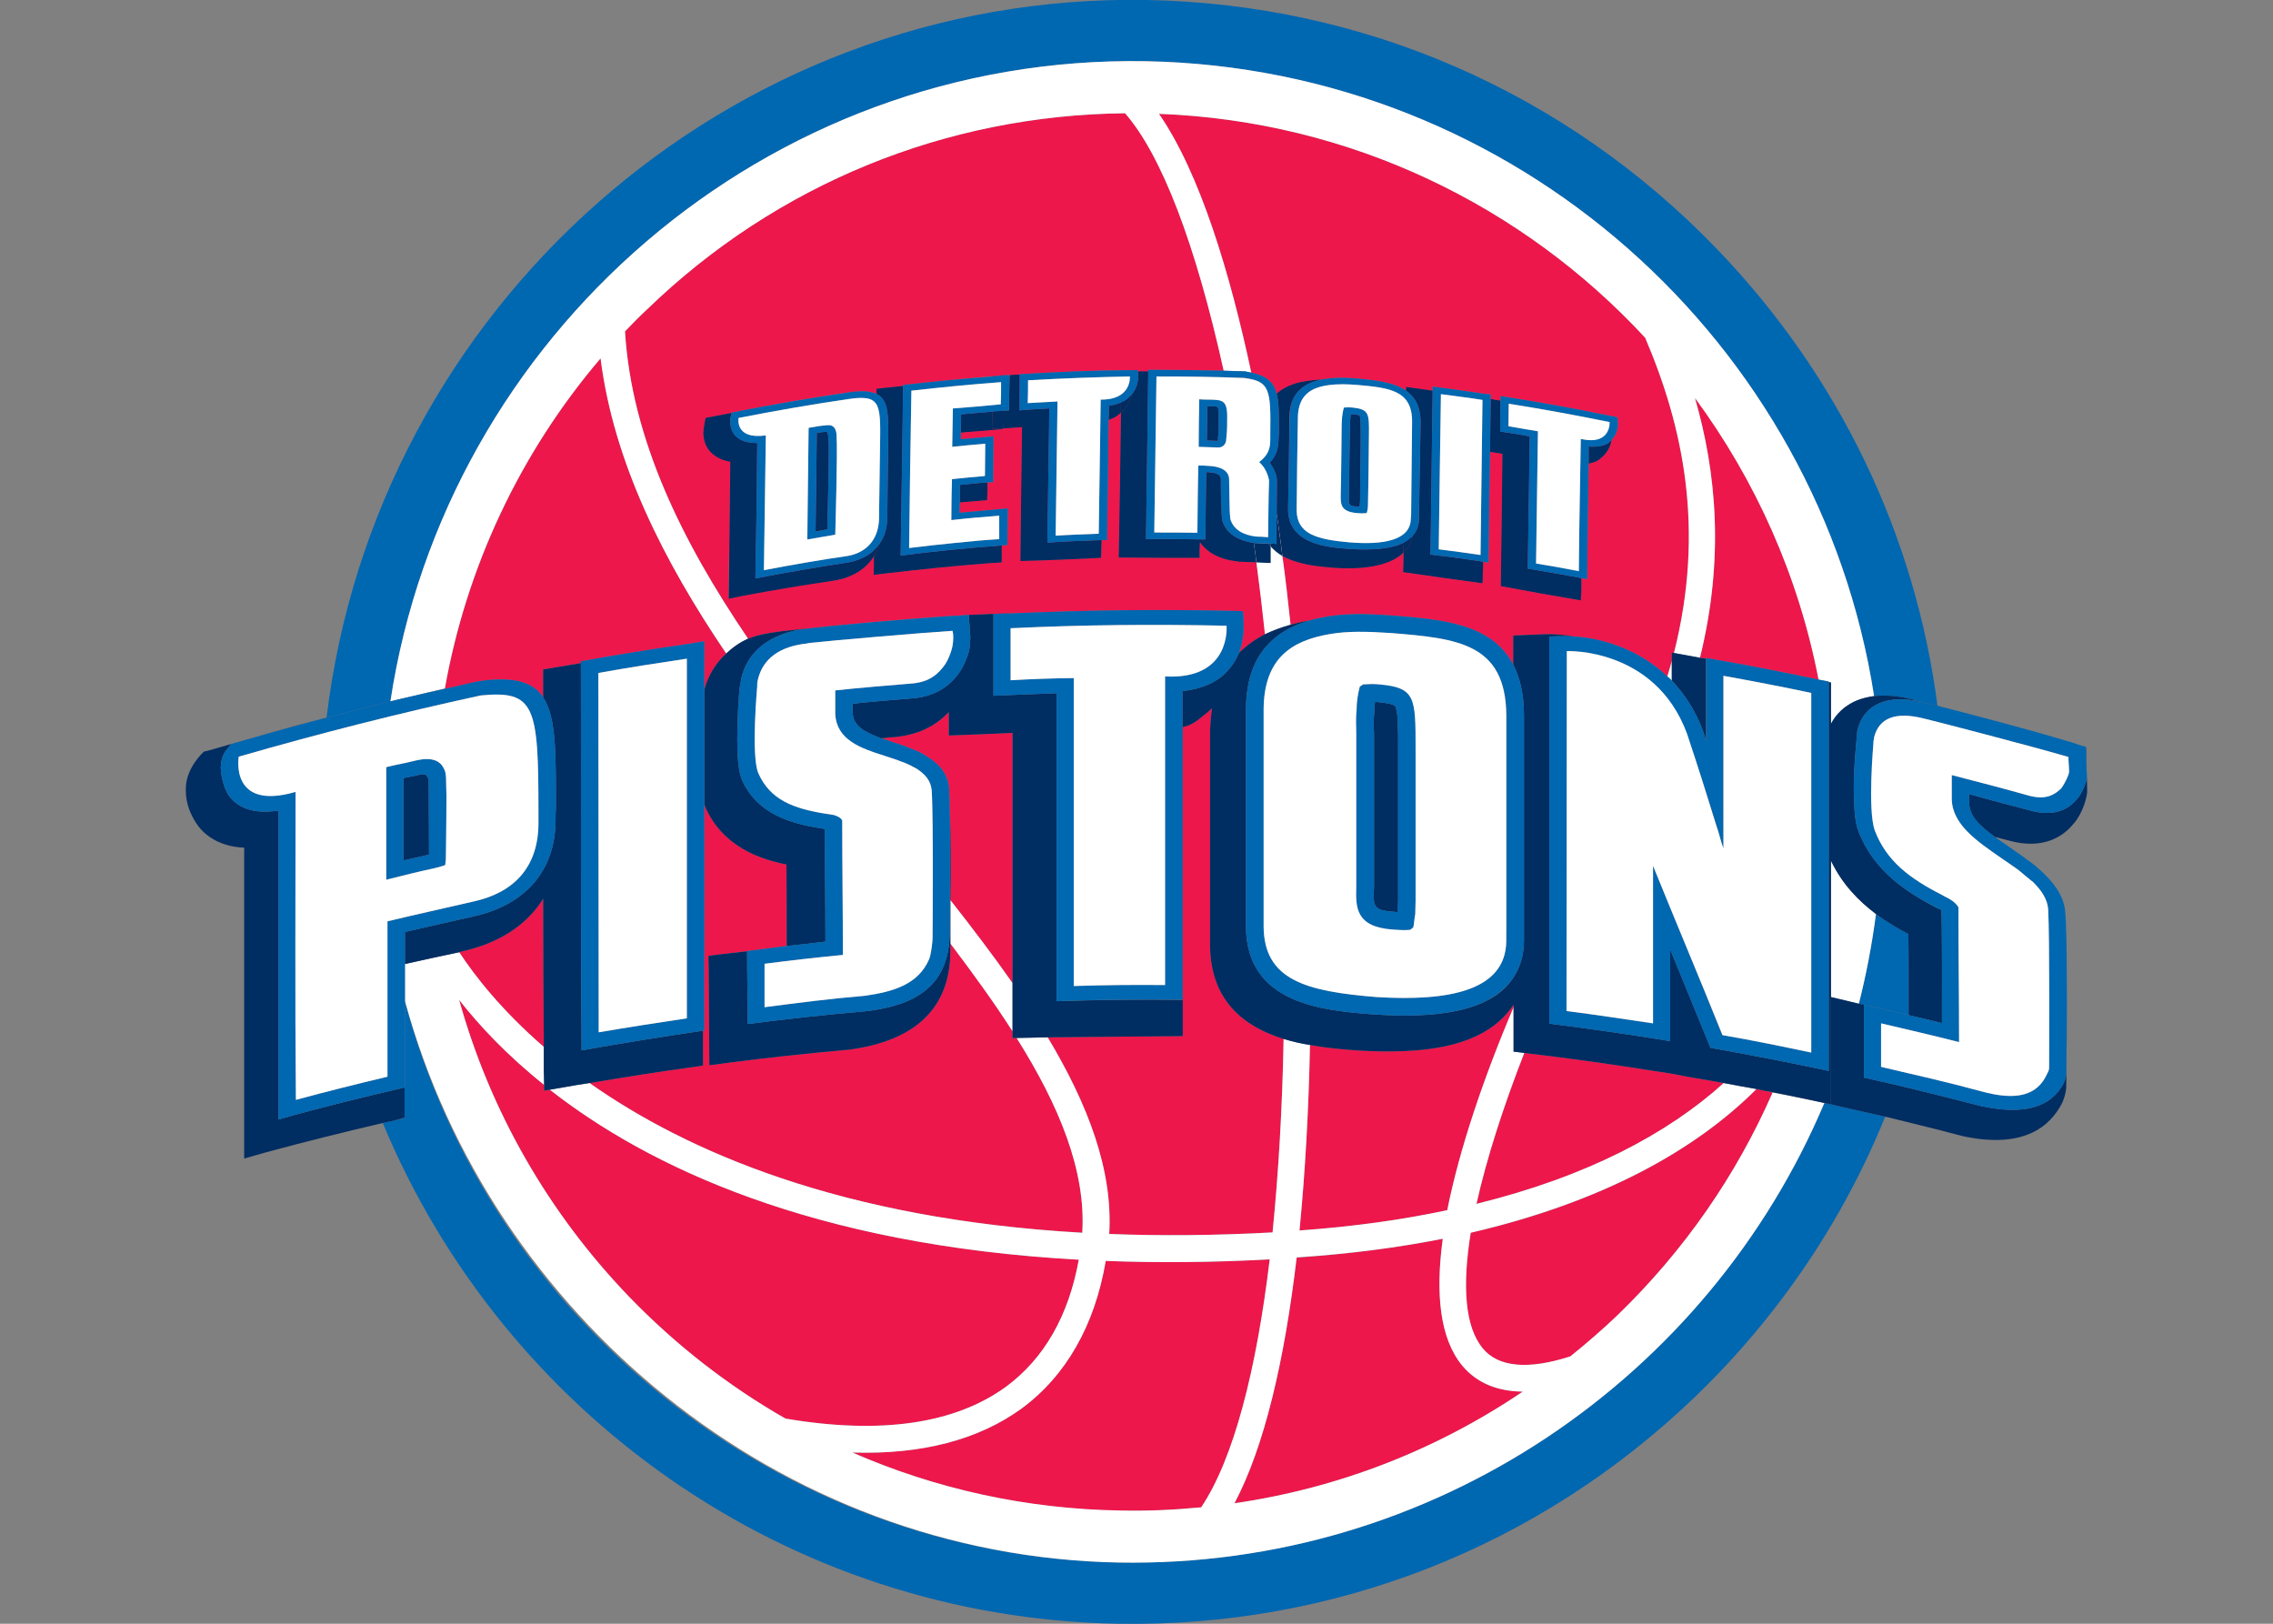 <?xml version="1.0" encoding="UTF-8"?>
<svg xmlns="http://www.w3.org/2000/svg" xmlns:xlink="http://www.w3.org/1999/xlink" width="28pt" height="20pt" viewBox="0 0 28 20" version="1.1">
<rect x="0" y="0" width="28" height="20" fill="#808080" stroke="none"/>
<g id="surface1">
<path style=" stroke:none;fill-rule:nonzero;fill:rgb(92.941%,9.02%,29.804%);fill-opacity:1;" d="M 11.707 11.711 C 11.707 12.41 11.285 12.82 10.453 12.93 L 10.441 12.93 C 9.898 12.98 9.457 13.027 9.004 13.086 L 8.738 13.121 L 8.73 11.953 L 8.727 11.773 C 8.957 11.746 9.117 11.727 9.23 11.711 C 9.387 11.691 9.539 11.672 9.691 11.652 C 9.691 11.445 9.688 10.852 9.688 10.648 C 9.379 10.586 8.91 10.441 8.688 9.941 C 8.684 9.93 8.68 9.918 8.676 9.906 L 8.676 12.695 C 8.668 12.695 8.664 12.695 8.66 12.695 L 8.66 13.125 L 8.473 13.152 C 8.098 13.203 7.703 13.266 7.262 13.34 C 8.461 14.184 10.367 15.016 13.332 15.184 C 13.379 14.422 13.047 13.617 12.523 12.785 L 12.473 12.785 L 12.473 12.703 C 12.246 12.348 11.984 11.988 11.707 11.621 Z M 11.707 11.711 "/>
<path style=" stroke:none;fill-rule:nonzero;fill:rgb(92.941%,9.02%,29.804%);fill-opacity:1;" d="M 6.875 8.215 C 6.973 8.199 7.066 8.184 7.156 8.168 L 7.156 8.145 C 7.598 8.066 8.023 7.996 8.461 7.934 C 8.531 7.922 8.605 7.91 8.676 7.898 L 8.676 8.496 C 8.723 8.32 8.816 8.168 8.945 8.051 C 8.172 6.906 7.559 5.691 7.398 4.414 C 6.406 5.578 5.746 6.988 5.48 8.484 C 5.496 8.48 5.516 8.477 5.535 8.473 C 5.617 8.453 5.746 8.426 5.812 8.41 C 5.828 8.406 5.84 8.406 5.844 8.402 C 5.871 8.398 5.895 8.391 5.922 8.387 C 5.922 8.387 5.926 8.387 5.926 8.387 C 5.93 8.387 5.934 8.383 5.934 8.383 C 5.934 8.383 5.934 8.383 5.938 8.387 C 5.953 8.383 5.973 8.379 5.98 8.379 C 6.285 8.348 6.484 8.387 6.609 8.496 C 6.609 8.496 6.609 8.496 6.613 8.496 C 6.621 8.504 6.629 8.512 6.637 8.523 C 6.637 8.523 6.641 8.523 6.641 8.527 C 6.648 8.531 6.656 8.543 6.664 8.551 C 6.664 8.551 6.664 8.555 6.668 8.555 C 6.676 8.566 6.684 8.578 6.691 8.59 L 6.691 8.246 Z M 6.875 8.215 "/>
<path style=" stroke:none;fill-rule:nonzero;fill:rgb(92.941%,9.02%,29.804%);fill-opacity:1;" d="M 5.688 11.719 C 5.688 11.719 5.676 11.723 5.656 11.727 C 5.848 12.02 6.176 12.441 6.699 12.895 C 6.695 12.281 6.691 11.672 6.691 11.07 C 6.492 11.391 6.152 11.617 5.688 11.719 "/>
<path style=" stroke:none;fill-rule:nonzero;fill:rgb(92.941%,9.02%,29.804%);fill-opacity:1;" d="M 6.703 13.363 C 6.238 12.992 5.898 12.625 5.656 12.316 C 6.035 13.676 6.746 14.93 7.754 15.977 C 8.328 16.57 8.977 17.074 9.676 17.473 C 10.848 17.672 11.762 17.539 12.391 17.082 C 12.863 16.734 13.164 16.207 13.289 15.516 C 10.004 15.336 7.98 14.367 6.773 13.422 L 6.703 13.434 Z M 6.703 13.363 "/>
<path style=" stroke:none;fill-rule:nonzero;fill:rgb(92.941%,9.02%,29.804%);fill-opacity:1;" d="M 21.234 13.34 C 21.102 13.316 20.969 13.293 20.828 13.27 L 20.582 13.223 L 20.328 13.184 C 19.855 13.109 19.367 13.039 18.836 12.977 L 18.777 12.969 C 18.516 13.637 18.312 14.273 18.188 14.828 C 19.555 14.492 20.547 13.961 21.234 13.34 "/>
<path style=" stroke:none;fill-rule:nonzero;fill:rgb(92.941%,9.02%,29.804%);fill-opacity:1;" d="M 21.02 8.105 C 21.484 8.184 21.938 8.273 22.402 8.371 C 22.156 7.094 21.625 5.914 20.879 4.898 C 21.145 5.82 21.242 6.883 20.941 8.102 C 20.965 8.105 20.988 8.109 21.02 8.113 Z M 21.02 8.105 "/>
<path style=" stroke:none;fill-rule:nonzero;fill:rgb(92.941%,9.02%,29.804%);fill-opacity:1;" d="M 15.254 6.918 C 15.25 6.918 15.246 6.914 15.242 6.914 L 15.234 6.914 C 14.98 6.883 14.848 6.777 14.781 6.676 C 14.781 6.691 14.777 6.77 14.777 6.77 C 14.777 6.801 14.777 6.836 14.777 6.871 C 14.445 6.871 14.113 6.871 13.781 6.867 C 13.793 6.273 13.801 5.676 13.809 5.082 C 13.801 5.09 13.793 5.098 13.785 5.102 C 13.75 5.133 13.707 5.156 13.656 5.172 C 13.652 5.668 13.645 6.152 13.637 6.652 C 13.613 6.652 13.59 6.652 13.57 6.652 C 13.566 6.73 13.566 6.777 13.566 6.777 C 13.566 6.809 13.566 6.84 13.562 6.871 C 13.23 6.887 12.902 6.902 12.57 6.91 C 12.57 6.91 12.586 5.465 12.59 5.262 C 12.535 5.266 12.438 5.27 12.359 5.277 C 12.355 5.277 12.355 5.281 12.355 5.285 C 12.355 5.285 12.02 5.312 11.836 5.328 C 11.836 5.355 11.836 5.383 11.836 5.41 C 11.973 5.398 12.105 5.387 12.238 5.375 C 12.238 5.566 12.234 5.746 12.234 5.938 C 12.211 5.938 12.188 5.941 12.164 5.941 C 12.164 5.984 12.164 6.027 12.164 6.07 C 12.16 6.098 12.16 6.129 12.16 6.16 C 12.16 6.16 11.957 6.176 11.824 6.188 C 11.82 6.23 11.82 6.273 11.82 6.316 C 12.027 6.297 12.219 6.281 12.414 6.262 C 12.414 6.418 12.41 6.562 12.41 6.711 C 12.387 6.715 12.363 6.715 12.34 6.719 C 12.34 6.785 12.34 6.855 12.34 6.926 C 12.301 6.93 12.262 6.934 12.223 6.934 C 11.805 6.965 11.379 7.008 10.918 7.062 C 10.867 7.066 10.816 7.074 10.762 7.082 C 10.762 7.004 10.766 6.93 10.766 6.852 C 10.668 7.008 10.496 7.117 10.27 7.152 C 9.895 7.203 9.539 7.266 9.145 7.34 C 9.086 7.352 9.031 7.363 8.973 7.371 C 8.973 7.371 8.996 5.859 8.996 5.684 C 8.926 5.676 8.859 5.652 8.801 5.609 C 8.738 5.562 8.664 5.477 8.664 5.328 C 8.664 5.316 8.668 5.305 8.668 5.293 C 8.668 5.289 8.668 5.285 8.668 5.281 C 8.676 5.234 8.684 5.191 8.691 5.148 C 8.719 5.141 8.742 5.137 8.77 5.133 C 8.852 5.117 8.93 5.102 9.012 5.086 L 9.012 5.082 C 9.508 4.984 9.988 4.898 10.492 4.828 L 10.496 4.828 C 10.633 4.812 10.727 4.82 10.797 4.852 L 10.797 4.789 C 10.832 4.785 10.863 4.781 10.898 4.777 C 10.977 4.77 11.051 4.762 11.125 4.754 L 11.125 4.742 C 11.504 4.699 11.863 4.664 12.234 4.633 C 12.273 4.629 12.309 4.629 12.352 4.625 C 12.371 4.621 12.395 4.621 12.418 4.621 C 12.426 4.621 12.43 4.621 12.438 4.617 L 12.438 4.621 C 12.48 4.617 12.523 4.613 12.562 4.613 L 12.562 4.609 C 13.023 4.582 13.457 4.562 13.922 4.559 C 13.949 4.559 13.98 4.559 14.016 4.559 C 14.016 4.562 14.016 4.566 14.016 4.574 L 14.145 4.574 L 14.145 4.555 C 14.457 4.555 14.762 4.559 15.074 4.566 C 14.73 3.012 14.312 1.914 13.859 1.395 C 11.652 1.418 9.57 2.266 7.977 3.805 C 7.883 3.895 7.789 3.988 7.699 4.082 C 7.781 5.41 8.398 6.664 9.215 7.867 C 9.254 7.852 9.293 7.84 9.332 7.828 C 9.531 7.777 9.801 7.758 9.941 7.742 L 9.926 7.746 C 9.93 7.746 9.934 7.746 9.938 7.746 C 9.953 7.746 9.969 7.738 9.984 7.738 C 10.168 7.715 11.039 7.629 11.734 7.586 C 11.75 7.586 11.762 7.586 11.773 7.586 C 11.828 7.582 11.863 7.578 11.863 7.578 L 11.895 7.578 C 11.906 7.578 11.918 7.578 11.93 7.574 L 11.934 7.574 C 12.113 7.566 12.293 7.559 12.473 7.555 C 13.359 7.516 14.215 7.504 15.109 7.523 C 15.18 7.523 15.25 7.527 15.309 7.527 C 15.32 7.586 15.32 7.641 15.32 7.703 L 15.32 7.73 C 15.32 7.789 15.312 7.91 15.262 8.043 C 15.352 7.953 15.461 7.875 15.586 7.812 C 15.551 7.516 15.516 7.219 15.477 6.926 C 15.402 6.922 15.328 6.922 15.254 6.918 "/>
<path style=" stroke:none;fill-rule:nonzero;fill:rgb(92.941%,9.02%,29.804%);fill-opacity:1;" d="M 11.012 9.145 C 11.082 9.168 11.148 9.188 11.207 9.215 C 11.305 9.25 11.367 9.281 11.422 9.32 C 11.59 9.422 11.676 9.547 11.691 9.707 C 11.695 9.77 11.699 9.863 11.699 9.996 C 11.707 10.133 11.711 10.371 11.711 10.805 L 11.707 11.086 C 11.98 11.434 12.238 11.773 12.473 12.109 L 12.473 9.027 C 12.246 9.039 11.688 9.059 11.688 9.059 L 11.688 8.77 C 11.52 8.949 11.301 9.051 11.027 9.078 C 11.027 9.078 10.953 9.082 10.855 9.094 C 10.895 9.105 10.941 9.121 10.988 9.137 C 10.988 9.145 11 9.145 11.012 9.145 "/>
<path style=" stroke:none;fill-rule:nonzero;fill:rgb(92.941%,9.02%,29.804%);fill-opacity:1;" d="M 13.664 15.199 C 14.289 15.223 14.957 15.219 15.676 15.18 C 15.75 14.441 15.797 13.637 15.812 12.797 C 15.336 12.648 14.914 12.34 14.906 11.648 L 14.906 8.996 C 14.91 8.898 14.918 8.809 14.93 8.723 C 14.914 8.738 14.902 8.75 14.887 8.762 L 14.879 8.766 C 14.766 8.855 14.723 8.918 14.57 8.957 L 14.57 12.762 L 12.906 12.777 C 13.402 13.605 13.711 14.41 13.664 15.199 "/>
<path style=" stroke:none;fill-rule:nonzero;fill:rgb(92.941%,9.02%,29.804%);fill-opacity:1;" d="M 17.828 14.906 C 17.977 14.16 18.27 13.293 18.645 12.406 L 18.645 12.375 C 18.598 12.445 18.543 12.512 18.477 12.57 C 18.141 12.875 17.582 12.992 16.715 12.938 C 16.551 12.926 16.348 12.91 16.137 12.871 C 16.121 13.672 16.078 14.441 16.008 15.156 C 16.672 15.109 17.281 15.023 17.828 14.906 "/>
<path style=" stroke:none;fill-rule:nonzero;fill:rgb(92.941%,9.02%,29.804%);fill-opacity:1;" d="M 20.594 8.141 L 20.594 8.039 C 20.594 8.039 20.602 8.039 20.621 8.043 C 21.008 6.512 20.73 5.246 20.266 4.16 C 18.766 2.539 16.645 1.492 14.277 1.402 C 14.785 2.141 15.156 3.379 15.414 4.59 C 15.605 4.629 15.688 4.707 15.727 4.848 C 15.844 4.746 15.996 4.703 16.137 4.688 C 16.184 4.68 16.227 4.676 16.273 4.676 C 16.301 4.672 16.328 4.668 16.355 4.664 C 16.473 4.648 16.598 4.652 16.734 4.664 C 16.945 4.684 17.168 4.707 17.32 4.812 L 17.32 4.766 C 17.43 4.781 17.539 4.797 17.648 4.812 L 17.648 4.762 C 17.855 4.789 18.055 4.816 18.266 4.848 C 18.297 4.852 18.328 4.855 18.363 4.859 C 18.363 4.879 18.363 4.898 18.363 4.914 C 18.402 4.922 18.441 4.93 18.484 4.934 L 18.484 4.879 C 18.938 4.949 19.375 5.027 19.828 5.121 C 19.863 5.125 19.891 5.133 19.926 5.141 C 19.926 5.164 19.926 5.188 19.93 5.215 L 19.93 5.23 C 19.93 5.266 19.918 5.352 19.852 5.418 C 19.84 5.5 19.793 5.605 19.668 5.68 C 19.637 5.695 19.602 5.703 19.57 5.711 C 19.562 6.191 19.555 6.652 19.551 7.133 C 19.523 7.129 19.504 7.125 19.48 7.121 C 19.48 7.207 19.477 7.262 19.477 7.262 C 19.477 7.305 19.477 7.352 19.473 7.395 C 19.145 7.34 18.816 7.281 18.488 7.219 C 18.488 7.219 18.508 5.734 18.508 5.59 C 18.457 5.582 18.406 5.574 18.355 5.566 C 18.348 6.02 18.34 6.465 18.336 6.93 C 18.312 6.926 18.289 6.922 18.27 6.918 C 18.27 6.965 18.27 7.008 18.266 7.055 C 18.266 7.098 18.266 7.141 18.262 7.184 C 17.938 7.141 17.613 7.094 17.285 7.047 C 17.289 6.969 17.289 6.887 17.289 6.805 C 17.273 6.82 17.254 6.84 17.23 6.855 C 17.059 6.973 16.781 7.02 16.398 6.992 C 16.391 6.988 16.383 6.988 16.371 6.988 C 16.234 6.977 15.988 6.953 15.797 6.848 C 15.836 7.125 15.867 7.406 15.898 7.695 C 15.965 7.676 16.031 7.66 16.105 7.648 C 16.105 7.648 16.109 7.648 16.113 7.648 C 16.188 7.625 16.266 7.609 16.352 7.594 C 16.559 7.559 16.801 7.555 17.148 7.582 L 17.152 7.582 C 17.758 7.629 18.379 7.68 18.641 8.188 L 18.641 7.828 L 19.027 7.812 C 19.133 7.809 19.258 7.816 19.391 7.84 C 19.715 7.859 20.172 7.984 20.539 8.332 C 20.559 8.266 20.578 8.203 20.594 8.141 "/>
<path style=" stroke:none;fill-rule:nonzero;fill:rgb(92.941%,9.02%,29.804%);fill-opacity:1;" d="M 18.266 16.609 C 18.457 16.84 18.824 16.875 19.344 16.707 C 19.543 16.547 19.738 16.379 19.926 16.199 C 20.75 15.402 21.391 14.473 21.836 13.457 C 21.77 13.441 21.703 13.43 21.637 13.414 C 20.883 14.168 19.742 14.809 18.117 15.184 C 18.012 15.836 18.043 16.34 18.266 16.609 "/>
<path style=" stroke:none;fill-rule:nonzero;fill:rgb(92.941%,9.02%,29.804%);fill-opacity:1;" d="M 18.012 16.82 C 17.738 16.488 17.68 15.938 17.773 15.258 C 17.223 15.367 16.625 15.445 15.973 15.492 C 15.824 16.758 15.574 17.824 15.207 18.516 C 16.48 18.332 17.691 17.863 18.758 17.141 C 18.438 17.137 18.188 17.031 18.012 16.82 "/>
<path style=" stroke:none;fill-rule:nonzero;fill:rgb(92.941%,9.02%,29.804%);fill-opacity:1;" d="M 13.621 15.531 C 13.488 16.32 13.133 16.945 12.586 17.348 C 12.055 17.734 11.355 17.918 10.5 17.891 C 11.527 18.34 12.641 18.586 13.793 18.609 C 14.133 18.613 14.465 18.598 14.797 18.566 C 15.199 17.969 15.477 16.875 15.641 15.512 C 14.922 15.551 14.25 15.555 13.621 15.531 "/>
<path style=" stroke:none;fill-rule:nonzero;fill:rgb(0%,40.392%,69.412%);fill-opacity:1;" d="M 23.508 11.504 C 23.375 11.434 23.238 11.352 23.109 11.258 C 23.062 11.621 22.988 12.012 22.898 12.363 L 22.961 12.375 C 23.148 12.418 23.328 12.461 23.512 12.504 C 23.512 12.402 23.512 12.258 23.512 12.133 C 23.512 11.895 23.512 11.648 23.508 11.504 "/>
<path style=" stroke:none;fill-rule:nonzero;fill:rgb(0%,40.392%,69.412%);fill-opacity:1;" d="M 4.809 8.641 C 5.492 4.129 9.434 0.672 14.117 0.754 C 18.672 0.84 22.41 4.219 23.086 8.574 C 23.223 8.559 23.379 8.57 23.551 8.613 C 23.562 8.617 23.664 8.645 23.68 8.648 C 23.684 8.648 23.688 8.648 23.691 8.648 C 23.738 8.66 23.801 8.676 23.867 8.695 C 23.594 6.586 22.652 4.625 21.145 3.062 C 19.289 1.137 16.801 0.051 14.133 0 C 8.961 -0.094 4.625 3.809 4.023 8.84 C 4.156 8.805 4.293 8.77 4.43 8.734 C 4.559 8.699 4.684 8.668 4.809 8.641 "/>
<path style=" stroke:none;fill-rule:nonzero;fill:rgb(0%,40.392%,69.412%);fill-opacity:1;" d="M 22.555 13.602 L 22.555 13.387 L 22.555 13.602 L 22.473 13.586 C 21.047 16.965 17.668 19.316 13.781 19.246 C 9.566 19.168 6.023 16.219 4.988 12.332 L 4.988 13.395 C 4.984 13.395 4.984 13.395 4.984 13.395 L 4.984 13.77 L 4.844 13.805 C 4.801 13.812 4.758 13.824 4.715 13.832 C 6.195 17.391 9.676 19.926 13.77 20 C 16.434 20.047 18.965 19.051 20.891 17.195 C 21.914 16.207 22.703 15.035 23.223 13.754 C 23.062 13.719 22.898 13.68 22.723 13.641 Z M 22.555 13.602 "/>
<path style=" stroke:none;fill-rule:nonzero;fill:rgb(100%,100%,100%);fill-opacity:1;" d="M 11.707 11.184 L 11.707 11.621 C 11.984 11.988 12.246 12.348 12.473 12.703 L 12.473 12.109 C 12.238 11.773 11.98 11.434 11.707 11.086 Z M 11.707 11.184 "/>
<path style=" stroke:none;fill-rule:nonzero;fill:rgb(100%,100%,100%);fill-opacity:1;" d="M 21.836 13.457 C 21.391 14.473 20.75 15.402 19.926 16.199 C 19.738 16.379 19.543 16.547 19.344 16.707 C 18.824 16.875 18.457 16.84 18.266 16.609 C 18.043 16.34 18.012 15.836 18.117 15.184 C 19.742 14.805 20.883 14.168 21.637 13.414 C 21.508 13.391 21.371 13.367 21.234 13.34 C 20.547 13.961 19.555 14.492 18.188 14.828 C 18.312 14.273 18.516 13.637 18.777 12.969 L 18.645 12.953 L 18.645 12.406 C 18.27 13.289 17.977 14.16 17.828 14.906 C 17.281 15.023 16.672 15.109 16.008 15.156 C 16.078 14.441 16.121 13.672 16.137 12.871 C 16.027 12.855 15.918 12.828 15.812 12.797 C 15.797 13.637 15.75 14.441 15.676 15.18 C 14.957 15.219 14.289 15.223 13.664 15.199 C 13.711 14.41 13.402 13.605 12.906 12.777 L 12.523 12.785 C 13.047 13.617 13.379 14.422 13.332 15.184 C 10.367 15.016 8.461 14.184 7.262 13.34 C 7.164 13.355 7.059 13.371 6.953 13.391 L 6.773 13.422 C 7.98 14.367 10.004 15.336 13.289 15.516 C 13.164 16.207 12.863 16.734 12.391 17.082 C 11.762 17.539 10.848 17.672 9.676 17.473 C 8.977 17.074 8.328 16.57 7.754 15.977 C 6.746 14.93 6.035 13.676 5.656 12.316 C 5.898 12.625 6.238 12.992 6.703 13.363 L 6.699 13.176 C 6.699 13.082 6.699 12.988 6.699 12.895 C 6.176 12.441 5.848 12.02 5.656 11.727 C 5.484 11.766 5.105 11.848 4.988 11.871 L 4.988 12.328 C 6.043 16.188 9.586 19.168 13.781 19.246 C 17.668 19.316 21.047 16.965 22.473 13.586 L 22.293 13.547 C 22.141 13.516 21.988 13.484 21.836 13.457 M 13.793 18.605 C 12.641 18.586 11.527 18.34 10.5 17.891 C 11.355 17.918 12.055 17.734 12.586 17.348 C 13.133 16.945 13.488 16.32 13.621 15.531 C 14.25 15.555 14.922 15.551 15.641 15.512 C 15.477 16.875 15.199 17.965 14.797 18.566 C 14.465 18.598 14.133 18.613 13.793 18.605 M 15.207 18.516 C 15.574 17.824 15.824 16.758 15.973 15.488 C 16.625 15.445 17.223 15.367 17.773 15.258 C 17.68 15.938 17.738 16.488 18.012 16.82 C 18.188 17.031 18.438 17.137 18.758 17.141 C 17.691 17.863 16.48 18.332 15.207 18.516 "/>
<path style=" stroke:none;fill-rule:nonzero;fill:rgb(100%,100%,100%);fill-opacity:1;" d="M 15.652 6.73 C 15.652 6.762 15.652 6.793 15.652 6.824 L 15.652 6.934 C 15.594 6.934 15.535 6.93 15.477 6.926 C 15.516 7.219 15.551 7.516 15.582 7.812 C 15.68 7.766 15.785 7.727 15.898 7.695 C 15.867 7.406 15.836 7.125 15.797 6.848 C 15.742 6.816 15.695 6.777 15.652 6.73 "/>
<path style=" stroke:none;fill-rule:nonzero;fill:rgb(100%,100%,100%);fill-opacity:1;" d="M 22.555 10.602 L 22.555 13.387 L 22.555 12.281 L 22.898 12.363 C 22.988 12.012 23.062 11.625 23.109 11.258 C 22.891 11.094 22.691 10.887 22.555 10.602 "/>
<path style=" stroke:none;fill-rule:nonzero;fill:rgb(100%,100%,100%);fill-opacity:1;" d="M 20.539 8.332 C 20.559 8.348 20.578 8.367 20.594 8.383 L 20.594 8.141 C 20.578 8.203 20.559 8.266 20.539 8.332 "/>
<path style=" stroke:none;fill-rule:nonzero;fill:rgb(100%,100%,100%);fill-opacity:1;" d="M 7.398 4.414 C 7.559 5.691 8.172 6.906 8.945 8.047 C 9.023 7.977 9.109 7.914 9.215 7.867 C 8.398 6.664 7.781 5.41 7.699 4.082 C 7.789 3.988 7.879 3.895 7.977 3.805 C 9.57 2.266 11.652 1.418 13.859 1.395 C 14.312 1.914 14.73 3.012 15.074 4.566 C 15.156 4.57 15.242 4.57 15.324 4.574 L 15.328 4.574 C 15.332 4.574 15.336 4.574 15.336 4.574 C 15.367 4.582 15.391 4.586 15.414 4.59 C 15.156 3.379 14.785 2.137 14.277 1.402 C 16.645 1.492 18.766 2.539 20.266 4.16 C 20.73 5.246 21.008 6.512 20.621 8.043 C 20.668 8.051 20.785 8.074 20.941 8.102 C 21.242 6.883 21.145 5.82 20.879 4.902 C 21.625 5.914 22.156 7.094 22.402 8.371 C 22.445 8.379 22.484 8.387 22.527 8.395 L 22.527 8.402 L 22.555 8.406 L 22.555 8.918 C 22.605 8.82 22.68 8.738 22.773 8.68 C 22.863 8.625 22.969 8.59 23.086 8.574 C 22.41 4.219 18.672 0.84 14.117 0.754 C 9.434 0.672 5.492 4.129 4.809 8.641 C 4.832 8.637 4.859 8.629 4.883 8.621 C 4.938 8.609 4.992 8.594 5.051 8.582 C 5.191 8.547 5.336 8.512 5.48 8.48 C 5.746 6.984 6.406 5.578 7.398 4.414 "/>
<path style=" stroke:none;fill-rule:nonzero;fill:rgb(0%,17.647%,38.431%);fill-opacity:1;" d="M 4.984 13.766 L 4.984 13.395 C 4.465 13.516 3.949 13.641 3.43 13.789 L 3.43 9.984 C 3.051 10.043 2.883 9.898 2.809 9.785 C 2.773 9.727 2.723 9.59 2.719 9.453 C 2.723 9.375 2.738 9.301 2.785 9.242 C 2.809 9.215 2.824 9.191 2.848 9.164 C 3.223 9.055 3.594 8.953 3.961 8.855 C 3.512 8.969 3.055 9.105 2.578 9.242 L 2.512 9.258 C 2.512 9.258 2.281 9.461 2.289 9.73 L 2.289 9.738 C 2.289 9.91 2.355 10.039 2.41 10.129 C 2.488 10.254 2.664 10.426 3.008 10.441 L 3.008 14.27 L 3.285 14.191 C 3.77 14.059 4.254 13.941 4.715 13.832 C 4.758 13.824 4.801 13.812 4.844 13.805 Z M 4.984 13.766 "/>
<path style=" stroke:none;fill-rule:nonzero;fill:rgb(0%,17.647%,38.431%);fill-opacity:1;" d="M 4.43 8.734 C 4.562 8.699 4.695 8.668 4.832 8.633 C 4.824 8.637 4.816 8.637 4.809 8.641 C 4.684 8.668 4.559 8.699 4.43 8.734 "/>
<path style=" stroke:none;fill-rule:nonzero;fill:rgb(0%,17.647%,38.431%);fill-opacity:1;" d="M 5.688 11.719 C 6.152 11.617 6.492 11.391 6.691 11.07 C 6.691 11.672 6.695 12.281 6.699 12.895 C 6.699 12.988 6.699 13.082 6.699 13.176 L 6.703 13.363 L 6.703 13.434 L 6.773 13.422 L 6.953 13.391 C 7.059 13.371 7.164 13.355 7.262 13.34 C 7.707 13.266 8.098 13.203 8.473 13.152 L 8.66 13.125 L 8.66 12.695 C 8.156 12.77 7.668 12.848 7.164 12.938 C 7.152 11.324 7.16 9.777 7.156 8.168 C 7.066 8.184 6.973 8.199 6.875 8.215 L 6.691 8.246 L 6.691 8.59 C 6.852 8.832 6.848 9.277 6.848 9.949 C 6.848 9.98 6.844 10.008 6.844 10.035 L 6.844 10.105 C 6.84 10.73 6.469 11.148 5.828 11.289 C 5.543 11.352 5.273 11.414 4.988 11.48 L 4.988 11.875 C 5.172 11.832 5.551 11.75 5.656 11.73 C 5.676 11.723 5.688 11.719 5.688 11.719 "/>
<path style=" stroke:none;fill-rule:nonzero;fill:rgb(0%,17.647%,38.431%);fill-opacity:1;" d="M 5.535 8.473 C 5.633 8.449 5.727 8.43 5.824 8.406 C 5.82 8.41 5.816 8.41 5.812 8.41 C 5.746 8.426 5.617 8.453 5.535 8.473 "/>
<path style=" stroke:none;fill-rule:nonzero;fill:rgb(0%,17.647%,38.431%);fill-opacity:1;" d="M 20.594 8.141 L 20.594 8.383 C 20.75 8.547 20.891 8.758 20.984 9.02 C 20.996 9.059 21.008 9.086 21.016 9.129 L 21.016 8.113 C 20.988 8.109 20.965 8.105 20.941 8.102 C 20.785 8.074 20.668 8.051 20.621 8.043 C 20.602 8.039 20.594 8.039 20.594 8.039 Z M 20.594 8.141 "/>
<path style=" stroke:none;fill-rule:nonzero;fill:rgb(0%,17.647%,38.431%);fill-opacity:1;" d="M 25.707 9.539 L 25.707 9.531 C 25.707 9.547 25.707 9.566 25.707 9.586 C 25.707 9.59 25.668 9.762 25.57 9.859 C 25.441 10.008 25.246 10.051 24.996 9.98 C 24.75 9.914 24.504 9.852 24.258 9.781 L 24.258 9.891 C 24.258 10.047 24.375 10.164 24.574 10.309 C 24.664 10.332 24.742 10.352 24.742 10.352 C 25.184 10.477 25.426 10.285 25.531 10.16 C 25.527 10.164 25.523 10.168 25.52 10.172 L 25.531 10.16 C 25.668 10.012 25.711 9.797 25.711 9.746 Z M 25.707 9.539 "/>
<path style=" stroke:none;fill-rule:nonzero;fill:rgb(0%,17.647%,38.431%);fill-opacity:1;" d="M 23.551 8.613 C 23.379 8.57 23.223 8.559 23.086 8.574 C 22.969 8.59 22.863 8.621 22.773 8.68 C 22.68 8.738 22.605 8.82 22.555 8.914 L 22.555 8.406 L 22.527 8.402 L 22.527 13.191 C 22.039 13.086 21.57 12.996 21.07 12.906 C 21.07 12.906 20.801 12.246 20.574 11.695 L 20.574 12.824 C 20.078 12.742 19.586 12.672 19.086 12.609 L 19.086 7.84 C 19.145 7.836 19.258 7.836 19.258 7.836 C 19.297 7.836 19.344 7.836 19.391 7.84 C 19.258 7.816 19.133 7.809 19.027 7.812 L 18.641 7.828 L 18.641 8.188 C 18.723 8.348 18.773 8.547 18.773 8.809 L 18.773 11.48 C 18.773 11.48 18.773 11.594 18.773 11.598 C 18.77 11.832 18.684 12.031 18.523 12.184 C 18.238 12.445 17.723 12.547 16.938 12.496 C 16.309 12.449 15.355 12.375 15.348 11.414 L 15.348 8.738 C 15.352 8.16 15.602 7.805 16.113 7.648 C 16.109 7.648 16.109 7.648 16.105 7.648 C 16.031 7.66 15.965 7.676 15.898 7.695 C 15.785 7.727 15.68 7.766 15.582 7.812 C 15.461 7.875 15.352 7.953 15.262 8.043 C 15.219 8.141 15.156 8.242 15.051 8.332 C 14.922 8.434 14.758 8.492 14.566 8.512 L 14.566 12.316 C 14.043 12.309 13.539 12.316 13.016 12.332 L 13.016 8.539 C 12.742 8.547 12.5 8.559 12.238 8.57 L 12.238 7.562 C 12.316 7.559 12.395 7.555 12.473 7.555 C 12.293 7.559 12.113 7.566 11.934 7.574 C 11.934 7.633 11.945 7.684 11.945 7.742 C 11.945 7.781 11.953 7.816 11.953 7.852 C 11.953 7.891 11.945 7.922 11.945 7.953 L 11.945 7.961 C 11.945 7.965 11.945 7.965 11.945 7.965 C 11.945 8 11.914 8.125 11.832 8.262 C 11.699 8.465 11.508 8.578 11.242 8.602 C 10.996 8.621 10.754 8.641 10.504 8.668 L 10.504 8.77 C 10.504 8.938 10.637 9.012 10.855 9.094 C 10.953 9.082 11.027 9.078 11.027 9.078 C 11.301 9.051 11.52 8.949 11.688 8.77 L 11.688 9.059 C 11.688 9.059 12.246 9.039 12.473 9.027 L 12.473 12.785 L 12.523 12.785 L 12.906 12.777 L 14.57 12.762 L 14.57 8.957 C 14.723 8.918 14.766 8.855 14.879 8.77 L 14.887 8.762 C 14.902 8.75 14.914 8.738 14.93 8.723 C 14.918 8.809 14.91 8.902 14.906 8.996 L 14.906 11.648 C 14.914 12.34 15.336 12.648 15.812 12.797 C 15.918 12.828 16.027 12.855 16.137 12.871 C 16.348 12.91 16.551 12.926 16.715 12.938 C 17.582 12.992 18.141 12.875 18.477 12.57 C 18.543 12.512 18.598 12.445 18.645 12.375 L 18.645 12.953 L 18.777 12.969 L 18.836 12.977 C 19.367 13.039 19.855 13.109 20.328 13.184 L 20.582 13.223 L 20.828 13.27 C 20.969 13.293 21.105 13.316 21.234 13.34 C 21.371 13.367 21.508 13.391 21.637 13.414 C 21.703 13.43 21.77 13.441 21.84 13.453 C 21.988 13.484 22.141 13.516 22.293 13.547 L 22.473 13.586 L 22.555 13.602 L 22.555 10.602 C 22.691 10.887 22.891 11.094 23.109 11.258 C 23.238 11.352 23.375 11.434 23.508 11.504 C 23.512 11.648 23.512 11.895 23.512 12.133 C 23.512 12.258 23.512 12.402 23.512 12.504 C 23.645 12.535 23.781 12.566 23.922 12.602 C 23.922 12.324 23.926 11.352 23.914 11.211 C 23.914 11.203 23.902 11.203 23.895 11.199 C 23.887 11.195 23.871 11.188 23.859 11.184 C 23.508 11 23.086 10.742 22.895 10.242 C 22.844 10.121 22.84 9.926 22.836 9.723 C 22.832 9.441 22.879 9.035 22.879 9 C 22.953 8.684 23.238 8.543 23.68 8.648 C 23.664 8.645 23.562 8.617 23.551 8.613 Z M 23.551 8.613 "/>
<path style=" stroke:none;fill-rule:nonzero;fill:rgb(0%,17.647%,38.431%);fill-opacity:1;" d="M 23.688 8.648 C 23.699 8.652 23.789 8.676 23.922 8.707 C 23.902 8.703 23.883 8.699 23.867 8.695 C 23.801 8.676 23.738 8.66 23.691 8.648 C 23.688 8.648 23.688 8.648 23.688 8.648 "/>
<path style=" stroke:none;fill-rule:nonzero;fill:rgb(0%,17.647%,38.431%);fill-opacity:1;" d="M 25.543 9.152 L 25.5 9.137 C 25.547 9.152 25.59 9.168 25.637 9.184 Z M 25.543 9.152 "/>
<path style=" stroke:none;fill-rule:nonzero;fill:rgb(0%,17.647%,38.431%);fill-opacity:1;" d="M 25.695 9.203 L 25.691 9.203 C 25.691 9.281 25.699 9.359 25.703 9.441 Z M 25.695 9.203 "/>
<path style=" stroke:none;fill-rule:nonzero;fill:rgb(0%,17.647%,38.431%);fill-opacity:1;" d="M 25.445 11.316 C 25.449 11.336 25.449 11.352 25.449 11.371 C 25.449 11.352 25.449 11.336 25.445 11.316 "/>
<path style=" stroke:none;fill-rule:nonzero;fill:rgb(0%,17.647%,38.431%);fill-opacity:1;" d="M 25.453 13.219 C 25.453 13.219 25.449 13.285 25.422 13.34 C 25.266 13.641 24.934 13.738 24.41 13.625 C 24.41 13.625 24.406 13.625 24.406 13.625 C 23.906 13.496 23.457 13.383 22.961 13.273 L 22.961 12.375 L 22.898 12.363 L 22.555 12.281 L 22.555 13.602 L 22.723 13.641 C 22.898 13.68 23.062 13.719 23.223 13.754 C 23.523 13.828 23.816 13.898 24.156 13.988 L 24.16 13.988 L 24.168 13.992 C 24.938 14.16 25.254 13.867 25.398 13.594 C 25.441 13.508 25.453 13.414 25.453 13.387 L 25.453 13.379 L 25.457 13.051 L 25.461 12.406 C 25.461 12.379 25.461 12.34 25.461 12.301 C 25.461 12.672 25.453 13.031 25.453 13.211 Z M 25.453 13.219 "/>
<path style=" stroke:none;fill-rule:nonzero;fill:rgb(0%,17.647%,38.431%);fill-opacity:1;" d="M 5.184 9.539 C 5.137 9.551 5.086 9.562 5.039 9.57 C 5.016 9.574 4.992 9.578 4.969 9.586 L 4.969 10.598 C 5.074 10.574 5.176 10.551 5.285 10.527 C 5.285 10.41 5.281 9.629 5.281 9.598 C 5.254 9.543 5.242 9.531 5.184 9.539 "/>
<path style=" stroke:none;fill-rule:nonzero;fill:rgb(0%,17.647%,38.431%);fill-opacity:1;" d="M 16.973 8.648 L 16.965 8.648 C 16.953 8.645 16.945 8.645 16.938 8.645 C 16.934 8.68 16.93 8.715 16.93 8.746 L 16.93 8.773 C 16.926 8.809 16.922 8.844 16.922 8.883 C 16.922 8.906 16.922 8.93 16.922 8.957 L 16.926 9.031 L 16.926 10.934 C 16.922 10.973 16.922 11.008 16.922 11.035 C 16.922 11.18 16.957 11.215 17.164 11.23 C 17.172 11.23 17.203 11.234 17.203 11.234 L 17.219 11.234 C 17.219 11.207 17.223 11.094 17.223 11.094 L 17.223 9.215 C 17.223 8.977 17.223 8.77 17.188 8.699 C 17.172 8.672 17.062 8.656 16.973 8.648 "/>
<path style=" stroke:none;fill-rule:nonzero;fill:rgb(0%,17.647%,38.431%);fill-opacity:1;" d="M 8.688 9.941 C 8.91 10.441 9.379 10.586 9.688 10.648 C 9.691 10.883 9.691 11.477 9.691 11.652 C 9.848 11.637 10.008 11.617 10.168 11.598 C 10.168 11.129 10.16 10.684 10.16 10.211 C 10.156 10.215 10.145 10.215 10.145 10.207 C 10.133 10.207 10.121 10.203 10.109 10.203 C 9.754 10.145 9.332 10.035 9.141 9.609 C 9.094 9.5 9.082 9.312 9.082 9.105 C 9.082 8.828 9.102 8.543 9.113 8.457 L 9.113 8.477 C 9.113 8.438 9.129 8.402 9.129 8.367 C 9.191 8.078 9.402 7.875 9.723 7.785 C 9.727 7.785 9.727 7.785 9.727 7.785 C 9.789 7.766 9.855 7.754 9.922 7.746 L 9.941 7.742 C 9.801 7.758 9.531 7.777 9.332 7.828 C 9.289 7.84 9.25 7.855 9.215 7.867 C 9.109 7.914 9.023 7.977 8.945 8.051 C 8.816 8.168 8.723 8.32 8.676 8.496 L 8.676 9.906 C 8.68 9.918 8.684 9.93 8.688 9.941 M 9.723 7.785 C 9.723 7.781 9.723 7.777 9.723 7.777 C 9.723 7.777 9.723 7.781 9.723 7.785 "/>
<path style=" stroke:none;fill-rule:nonzero;fill:rgb(0%,17.647%,38.431%);fill-opacity:1;" d="M 8.727 11.773 L 8.73 11.953 L 8.738 13.121 L 9.004 13.086 C 9.457 13.027 9.898 12.98 10.441 12.93 L 10.453 12.93 C 11.285 12.82 11.707 12.41 11.707 11.711 L 11.707 11.086 L 11.711 10.801 C 11.711 10.367 11.707 10.133 11.699 9.992 C 11.703 10.137 11.703 10.328 11.703 10.566 C 11.703 10.824 11.699 11.117 11.699 11.477 C 11.699 12.184 11.223 12.391 10.656 12.457 C 10.66 12.457 10.652 12.457 10.652 12.457 C 10.156 12.5 9.695 12.551 9.211 12.613 C 9.211 12.309 9.203 12.016 9.203 11.715 C 9.211 11.715 9.215 11.715 9.223 11.715 C 8.969 11.742 8.727 11.773 8.727 11.773 "/>
<path style=" stroke:none;fill-rule:nonzero;fill:rgb(92.941%,9.02%,29.804%);fill-opacity:1;" d="M 15.012 5.145 L 15.012 5.129 C 15.016 5.031 15 5.012 14.996 5.012 C 14.984 5.004 14.938 5.004 14.898 5.004 L 14.887 5.004 C 14.883 5.004 14.879 5 14.871 5 C 14.871 5.145 14.871 5.281 14.867 5.426 C 14.91 5.426 14.953 5.43 15 5.43 C 15.004 5.426 15.004 5.422 15.004 5.418 L 15.004 5.414 C 15.004 5.406 15.004 5.398 15.004 5.387 C 15.012 5.328 15.012 5.312 15.012 5.219 Z M 15.012 5.145 "/>
<path style=" stroke:none;fill-rule:nonzero;fill:rgb(0%,17.647%,38.431%);fill-opacity:1;" d="M 15.012 5.145 L 15.012 5.129 C 15.016 5.031 15 5.012 14.996 5.012 C 14.984 5.004 14.938 5.004 14.898 5.004 L 14.887 5.004 C 14.883 5.004 14.879 5 14.871 5 C 14.871 5.145 14.871 5.281 14.867 5.426 C 14.91 5.426 14.953 5.43 15 5.43 C 15.004 5.426 15.004 5.422 15.004 5.418 L 15.004 5.414 C 15.004 5.406 15.004 5.398 15.004 5.387 C 15.012 5.328 15.012 5.312 15.012 5.219 Z M 15.012 5.145 "/>
<path style=" stroke:none;fill-rule:nonzero;fill:rgb(92.941%,9.02%,29.804%);fill-opacity:1;" d="M 15.062 6.426 C 15.055 6.414 15.051 6.402 15.047 6.281 C 15.047 6.266 15.047 6.254 15.047 6.238 C 15.039 6.152 15.039 5.973 15.039 5.91 C 15.039 5.887 15.047 5.82 14.875 5.816 L 14.859 5.816 C 14.855 6.098 14.852 6.363 14.848 6.645 C 14.602 6.641 14.359 6.637 14.117 6.641 C 14.125 5.941 14.137 5.273 14.145 4.574 L 14.016 4.574 C 14.02 4.594 14.02 4.613 14.02 4.633 L 14.02 4.645 C 14.02 4.684 14.012 4.777 13.938 4.863 C 13.922 4.934 13.883 5.012 13.809 5.082 C 13.801 5.676 13.793 6.273 13.781 6.867 C 14.113 6.871 14.445 6.871 14.777 6.871 C 14.777 6.836 14.777 6.801 14.777 6.77 C 14.777 6.77 14.781 6.691 14.781 6.676 C 14.848 6.777 14.98 6.883 15.234 6.914 L 15.242 6.914 C 15.246 6.914 15.25 6.918 15.254 6.918 C 15.328 6.922 15.402 6.922 15.477 6.926 C 15.469 6.848 15.457 6.766 15.445 6.688 C 15.238 6.656 15.109 6.566 15.062 6.426 "/>
<path style=" stroke:none;fill-rule:nonzero;fill:rgb(0%,17.647%,38.431%);fill-opacity:1;" d="M 15.062 6.426 C 15.055 6.414 15.051 6.402 15.047 6.281 C 15.047 6.266 15.047 6.254 15.047 6.238 C 15.039 6.152 15.039 5.973 15.039 5.91 C 15.039 5.887 15.047 5.82 14.875 5.816 L 14.859 5.816 C 14.855 6.098 14.852 6.363 14.848 6.645 C 14.602 6.641 14.359 6.637 14.117 6.641 C 14.125 5.941 14.137 5.273 14.145 4.574 L 14.016 4.574 C 14.02 4.594 14.02 4.613 14.02 4.633 L 14.02 4.645 C 14.02 4.684 14.012 4.777 13.938 4.863 C 13.922 4.934 13.883 5.012 13.809 5.082 C 13.801 5.676 13.793 6.273 13.781 6.867 C 14.113 6.871 14.445 6.871 14.777 6.871 C 14.777 6.836 14.777 6.801 14.777 6.77 C 14.777 6.77 14.781 6.691 14.781 6.676 C 14.848 6.777 14.98 6.883 15.234 6.914 L 15.242 6.914 C 15.246 6.914 15.25 6.918 15.254 6.918 C 15.328 6.922 15.402 6.922 15.477 6.926 C 15.469 6.848 15.457 6.766 15.445 6.688 C 15.238 6.656 15.109 6.566 15.062 6.426 "/>
<path style=" stroke:none;fill-rule:nonzero;fill:rgb(100%,100%,100%);fill-opacity:1;" d="M 15.465 6.688 C 15.465 6.688 15.465 6.688 15.461 6.688 C 15.453 6.688 15.449 6.688 15.445 6.688 C 15.457 6.766 15.469 6.848 15.477 6.926 C 15.535 6.93 15.594 6.934 15.652 6.934 L 15.652 6.824 C 15.652 6.793 15.652 6.762 15.652 6.73 C 15.645 6.719 15.633 6.707 15.625 6.695 C 15.57 6.691 15.52 6.691 15.465 6.688 "/>
<path style=" stroke:none;fill-rule:nonzero;fill:rgb(0%,17.647%,38.431%);fill-opacity:1;" d="M 15.465 6.688 C 15.465 6.688 15.465 6.688 15.461 6.688 C 15.453 6.688 15.449 6.688 15.445 6.688 C 15.457 6.766 15.469 6.848 15.477 6.926 C 15.535 6.93 15.594 6.934 15.652 6.934 L 15.652 6.824 C 15.652 6.793 15.652 6.762 15.652 6.73 C 15.645 6.719 15.633 6.707 15.625 6.695 C 15.57 6.691 15.52 6.691 15.465 6.688 "/>
<path style=" stroke:none;fill-rule:nonzero;fill:rgb(92.941%,9.02%,29.804%);fill-opacity:1;" d="M 17.5 5.203 C 17.492 5.594 17.488 5.969 17.48 6.355 C 17.48 6.371 17.48 6.391 17.48 6.406 C 17.477 6.48 17.449 6.547 17.402 6.598 C 17.387 6.68 17.348 6.746 17.289 6.805 C 17.289 6.887 17.289 6.969 17.285 7.047 C 17.613 7.094 17.938 7.141 18.262 7.184 C 18.266 7.141 18.266 7.098 18.266 7.055 C 18.27 7.008 18.27 6.965 18.27 6.918 C 18.051 6.887 17.84 6.855 17.621 6.832 C 17.629 6.148 17.641 5.496 17.648 4.812 C 17.539 4.797 17.43 4.781 17.32 4.766 L 17.32 4.812 C 17.43 4.887 17.5 5.008 17.5 5.203 "/>
<path style=" stroke:none;fill-rule:nonzero;fill:rgb(0%,17.647%,38.431%);fill-opacity:1;" d="M 17.5 5.203 C 17.492 5.594 17.488 5.969 17.48 6.355 C 17.48 6.371 17.48 6.391 17.48 6.406 C 17.477 6.48 17.449 6.547 17.402 6.598 C 17.387 6.68 17.348 6.746 17.289 6.805 C 17.289 6.887 17.289 6.969 17.285 7.047 C 17.613 7.094 17.938 7.141 18.262 7.184 C 18.266 7.141 18.266 7.098 18.266 7.055 C 18.27 7.008 18.27 6.965 18.27 6.918 C 18.051 6.887 17.84 6.855 17.621 6.832 C 17.629 6.148 17.641 5.496 17.648 4.812 C 17.539 4.797 17.43 4.781 17.32 4.766 L 17.32 4.812 C 17.43 4.887 17.5 5.008 17.5 5.203 "/>
<path style=" stroke:none;fill-rule:nonzero;fill:rgb(92.941%,9.02%,29.804%);fill-opacity:1;" d="M 13.66 4.996 C 13.66 5.059 13.66 5.113 13.656 5.172 C 13.707 5.156 13.75 5.133 13.785 5.102 C 13.793 5.098 13.801 5.09 13.809 5.082 C 13.809 5.039 13.809 5 13.809 4.957 C 13.766 4.977 13.715 4.992 13.66 4.996 "/>
<path style=" stroke:none;fill-rule:nonzero;fill:rgb(0%,17.647%,38.431%);fill-opacity:1;" d="M 13.66 4.996 C 13.66 5.059 13.66 5.113 13.656 5.172 C 13.707 5.156 13.75 5.133 13.785 5.102 C 13.793 5.098 13.801 5.09 13.809 5.082 C 13.809 5.039 13.809 5 13.809 4.957 C 13.766 4.977 13.715 4.992 13.66 4.996 "/>
<path style=" stroke:none;fill-rule:nonzero;fill:rgb(92.941%,9.02%,29.804%);fill-opacity:1;" d="M 12.418 4.621 C 12.395 4.621 12.371 4.621 12.352 4.625 C 12.309 4.629 12.273 4.629 12.234 4.633 L 12.234 4.637 C 12.266 4.633 12.301 4.629 12.336 4.625 C 12.363 4.625 12.391 4.621 12.418 4.621 "/>
<path style=" stroke:none;fill-rule:nonzero;fill:rgb(0%,17.647%,38.431%);fill-opacity:1;" d="M 12.418 4.621 C 12.395 4.621 12.371 4.621 12.352 4.625 C 12.309 4.629 12.273 4.629 12.234 4.633 L 12.234 4.637 C 12.266 4.633 12.301 4.629 12.336 4.625 C 12.363 4.625 12.391 4.621 12.418 4.621 "/>
<path style=" stroke:none;fill-rule:nonzero;fill:rgb(92.941%,9.02%,29.804%);fill-opacity:1;" d="M 12.926 5.031 C 12.801 5.039 12.68 5.043 12.559 5.055 C 12.559 4.906 12.562 4.762 12.562 4.613 C 12.523 4.613 12.48 4.617 12.438 4.621 C 12.434 4.77 12.43 4.91 12.43 5.055 C 12.41 5.059 12.387 5.059 12.363 5.059 C 12.363 5.105 12.363 5.148 12.359 5.195 C 12.359 5.223 12.359 5.25 12.359 5.277 C 12.438 5.27 12.535 5.266 12.59 5.262 C 12.586 5.465 12.57 6.91 12.57 6.91 C 12.902 6.902 13.23 6.887 13.562 6.871 C 13.566 6.84 13.566 6.809 13.566 6.777 C 13.566 6.777 13.566 6.73 13.57 6.652 C 13.344 6.66 13.125 6.668 12.902 6.684 C 12.91 6.121 12.918 5.59 12.926 5.031 "/>
<path style=" stroke:none;fill-rule:nonzero;fill:rgb(0%,17.647%,38.431%);fill-opacity:1;" d="M 12.926 5.031 C 12.801 5.039 12.68 5.043 12.559 5.055 C 12.559 4.906 12.562 4.762 12.562 4.613 C 12.523 4.613 12.48 4.617 12.438 4.621 C 12.434 4.77 12.43 4.91 12.43 5.055 C 12.41 5.059 12.387 5.059 12.363 5.059 C 12.363 5.105 12.363 5.148 12.359 5.195 C 12.359 5.223 12.359 5.25 12.359 5.277 C 12.438 5.27 12.535 5.266 12.59 5.262 C 12.586 5.465 12.57 6.91 12.57 6.91 C 12.902 6.902 13.23 6.887 13.562 6.871 C 13.566 6.84 13.566 6.809 13.566 6.777 C 13.566 6.777 13.566 6.73 13.57 6.652 C 13.344 6.66 13.125 6.668 12.902 6.684 C 12.91 6.121 12.918 5.59 12.926 5.031 "/>
<path style=" stroke:none;fill-rule:nonzero;fill:rgb(92.941%,9.02%,29.804%);fill-opacity:1;" d="M 13.938 4.863 C 13.922 4.879 13.91 4.895 13.891 4.91 C 13.867 4.93 13.84 4.945 13.809 4.957 C 13.809 5 13.809 5.039 13.809 5.082 C 13.883 5.012 13.922 4.934 13.938 4.863 "/>
<path style=" stroke:none;fill-rule:nonzero;fill:rgb(0%,17.647%,38.431%);fill-opacity:1;" d="M 13.938 4.863 C 13.922 4.879 13.91 4.895 13.891 4.91 C 13.867 4.93 13.84 4.945 13.809 4.957 C 13.809 5 13.809 5.039 13.809 5.082 C 13.883 5.012 13.922 4.934 13.938 4.863 "/>
<path style=" stroke:none;fill-rule:nonzero;fill:rgb(0%,17.647%,38.431%);fill-opacity:1;" d="M 13.938 4.863 C 13.922 4.879 13.91 4.895 13.891 4.91 C 13.867 4.93 13.84 4.945 13.809 4.957 C 13.809 5 13.809 5.039 13.809 5.082 C 13.883 5.012 13.922 4.934 13.938 4.863 "/>
<path style=" stroke:none;fill-rule:nonzero;fill:rgb(92.941%,9.02%,29.804%);fill-opacity:1;" d="M 19.57 5.5 C 19.57 5.57 19.57 5.641 19.57 5.711 C 19.602 5.703 19.637 5.695 19.668 5.68 C 19.793 5.605 19.84 5.5 19.852 5.418 C 19.84 5.434 19.82 5.449 19.801 5.465 C 19.738 5.496 19.66 5.508 19.57 5.5 "/>
<path style=" stroke:none;fill-rule:nonzero;fill:rgb(0%,17.647%,38.431%);fill-opacity:1;" d="M 19.57 5.5 C 19.57 5.57 19.57 5.641 19.57 5.711 C 19.602 5.703 19.637 5.695 19.668 5.68 C 19.793 5.605 19.84 5.5 19.852 5.418 C 19.84 5.434 19.82 5.449 19.801 5.465 C 19.738 5.496 19.66 5.508 19.57 5.5 "/>
<path style=" stroke:none;fill-rule:nonzero;fill:rgb(92.941%,9.02%,29.804%);fill-opacity:1;" d="M 18.508 5.59 C 18.508 5.734 18.488 7.219 18.488 7.219 C 18.816 7.281 19.145 7.34 19.473 7.395 C 19.477 7.352 19.477 7.305 19.48 7.262 C 19.48 7.262 19.48 7.207 19.48 7.121 C 19.258 7.078 19.043 7.043 18.82 7.004 C 18.828 6.453 18.836 5.926 18.844 5.375 C 18.719 5.352 18.602 5.332 18.48 5.316 C 18.48 5.188 18.48 5.062 18.484 4.934 C 18.441 4.93 18.402 4.922 18.363 4.914 C 18.359 5.133 18.359 5.352 18.355 5.566 C 18.406 5.574 18.457 5.582 18.508 5.59 "/>
<path style=" stroke:none;fill-rule:nonzero;fill:rgb(0%,17.647%,38.431%);fill-opacity:1;" d="M 18.508 5.59 C 18.508 5.734 18.488 7.219 18.488 7.219 C 18.816 7.281 19.145 7.34 19.473 7.395 C 19.477 7.352 19.477 7.305 19.48 7.262 C 19.48 7.262 19.48 7.207 19.48 7.121 C 19.258 7.078 19.043 7.043 18.82 7.004 C 18.828 6.453 18.836 5.926 18.844 5.375 C 18.719 5.352 18.602 5.332 18.48 5.316 C 18.48 5.188 18.48 5.062 18.484 4.934 C 18.441 4.93 18.402 4.922 18.363 4.914 C 18.359 5.133 18.359 5.352 18.355 5.566 C 18.406 5.574 18.457 5.582 18.508 5.59 "/>
<path style=" stroke:none;fill-rule:nonzero;fill:rgb(92.941%,9.02%,29.804%);fill-opacity:1;" d="M 11.125 4.754 C 11.051 4.762 10.977 4.77 10.898 4.777 C 10.863 4.781 10.832 4.785 10.797 4.789 L 10.797 4.852 C 10.953 4.926 10.945 5.129 10.941 5.48 C 10.938 5.789 10.934 6.086 10.93 6.395 C 10.926 6.508 10.895 6.613 10.836 6.695 C 10.82 6.754 10.797 6.805 10.766 6.852 C 10.766 6.93 10.766 7.004 10.762 7.082 C 10.816 7.074 10.867 7.066 10.918 7.062 C 11.379 7.008 11.805 6.965 12.223 6.934 C 12.262 6.934 12.301 6.93 12.34 6.926 C 12.34 6.855 12.34 6.785 12.34 6.719 C 11.922 6.75 11.516 6.789 11.094 6.844 C 11.105 6.137 11.117 5.461 11.125 4.754 "/>
<path style=" stroke:none;fill-rule:nonzero;fill:rgb(0%,17.647%,38.431%);fill-opacity:1;" d="M 11.125 4.754 C 11.051 4.762 10.977 4.77 10.898 4.777 C 10.863 4.781 10.832 4.785 10.797 4.789 L 10.797 4.852 C 10.953 4.926 10.945 5.129 10.941 5.48 C 10.938 5.789 10.934 6.086 10.93 6.395 C 10.926 6.508 10.895 6.613 10.836 6.695 C 10.82 6.754 10.797 6.805 10.766 6.852 C 10.766 6.93 10.766 7.004 10.762 7.082 C 10.816 7.074 10.867 7.066 10.918 7.062 C 11.379 7.008 11.805 6.965 12.223 6.934 C 12.262 6.934 12.301 6.93 12.34 6.926 C 12.34 6.855 12.34 6.785 12.34 6.719 C 11.922 6.75 11.516 6.789 11.094 6.844 C 11.105 6.137 11.117 5.461 11.125 4.754 "/>
<path style=" stroke:none;fill-rule:nonzero;fill:rgb(92.941%,9.02%,29.804%);fill-opacity:1;" d="M 11.824 6.188 C 11.957 6.176 12.16 6.16 12.16 6.16 C 12.16 6.129 12.16 6.098 12.164 6.07 C 12.164 6.027 12.164 5.984 12.164 5.941 C 12.055 5.949 11.945 5.961 11.824 5.973 C 11.824 6.047 11.824 6.117 11.824 6.188 "/>
<path style=" stroke:none;fill-rule:nonzero;fill:rgb(0%,17.647%,38.431%);fill-opacity:1;" d="M 11.824 6.188 C 11.957 6.176 12.16 6.16 12.16 6.16 C 12.16 6.129 12.16 6.098 12.164 6.07 C 12.164 6.027 12.164 5.984 12.164 5.941 C 12.055 5.949 11.945 5.961 11.824 5.973 C 11.824 6.047 11.824 6.117 11.824 6.188 "/>
<path style=" stroke:none;fill-rule:nonzero;fill:rgb(92.941%,9.02%,29.804%);fill-opacity:1;" d="M 12.227 5.07 C 12.098 5.082 11.973 5.09 11.84 5.105 C 11.836 5.18 11.836 5.254 11.836 5.328 C 12.02 5.312 12.355 5.285 12.355 5.285 C 12.355 5.281 12.355 5.277 12.359 5.277 C 12.285 5.277 12.223 5.281 12.223 5.281 C 12.223 5.211 12.227 5.141 12.227 5.07 "/>
<path style=" stroke:none;fill-rule:nonzero;fill:rgb(0%,17.647%,38.431%);fill-opacity:1;" d="M 12.227 5.07 C 12.098 5.082 11.973 5.09 11.84 5.105 C 11.836 5.18 11.836 5.254 11.836 5.328 C 12.02 5.312 12.355 5.285 12.355 5.285 C 12.355 5.281 12.355 5.277 12.359 5.277 C 12.285 5.277 12.223 5.281 12.223 5.281 C 12.223 5.211 12.227 5.141 12.227 5.07 "/>
<path style=" stroke:none;fill-rule:nonzero;fill:rgb(92.941%,9.02%,29.804%);fill-opacity:1;" d="M 12.363 5.059 C 12.316 5.062 12.273 5.066 12.227 5.07 C 12.227 5.141 12.223 5.211 12.223 5.281 C 12.223 5.281 12.285 5.277 12.359 5.277 C 12.359 5.25 12.359 5.223 12.363 5.195 C 12.363 5.148 12.363 5.105 12.363 5.059 "/>
<path style=" stroke:none;fill-rule:nonzero;fill:rgb(0%,17.647%,38.431%);fill-opacity:1;" d="M 12.363 5.059 C 12.316 5.062 12.273 5.066 12.227 5.07 C 12.227 5.141 12.223 5.211 12.223 5.281 C 12.223 5.281 12.285 5.277 12.359 5.277 C 12.359 5.25 12.359 5.223 12.363 5.195 C 12.363 5.148 12.363 5.105 12.363 5.059 "/>
<path style=" stroke:none;fill-rule:nonzero;fill:rgb(0%,17.647%,38.431%);fill-opacity:1;" d="M 12.363 5.059 C 12.316 5.062 12.273 5.066 12.227 5.07 C 12.227 5.141 12.223 5.211 12.223 5.281 C 12.223 5.281 12.285 5.277 12.359 5.277 C 12.359 5.25 12.359 5.223 12.363 5.195 C 12.363 5.148 12.363 5.105 12.363 5.059 "/>
<path style=" stroke:none;fill-rule:nonzero;fill:rgb(92.941%,9.02%,29.804%);fill-opacity:1;" d="M 10.203 5.391 C 10.203 5.387 10.203 5.387 10.203 5.387 C 10.203 5.359 10.195 5.324 10.184 5.32 C 10.172 5.316 10.145 5.32 10.062 5.332 C 10.059 5.742 10.051 6.137 10.047 6.547 C 10.098 6.535 10.141 6.531 10.191 6.52 C 10.195 6.316 10.203 6.062 10.207 5.84 C 10.207 5.625 10.215 5.453 10.203 5.395 C 10.203 5.391 10.203 5.391 10.203 5.391 "/>
<path style=" stroke:none;fill-rule:nonzero;fill:rgb(0%,17.647%,38.431%);fill-opacity:1;" d="M 10.203 5.391 C 10.203 5.387 10.203 5.387 10.203 5.387 C 10.203 5.359 10.195 5.324 10.184 5.32 C 10.172 5.316 10.145 5.32 10.062 5.332 C 10.059 5.742 10.051 6.137 10.047 6.547 C 10.098 6.535 10.141 6.531 10.191 6.52 C 10.195 6.316 10.203 6.062 10.207 5.84 C 10.207 5.625 10.215 5.453 10.203 5.395 C 10.203 5.391 10.203 5.391 10.203 5.391 "/>
<path style=" stroke:none;fill-rule:nonzero;fill:rgb(92.941%,9.02%,29.804%);fill-opacity:1;" d="M 10.438 6.93 C 10.055 6.988 9.691 7.051 9.305 7.125 C 9.316 6.559 9.324 6.02 9.328 5.457 C 9.223 5.457 9.148 5.438 9.09 5.395 C 9.004 5.332 8.996 5.242 8.996 5.191 C 8.996 5.176 8.996 5.16 8.996 5.156 C 9.004 5.133 9.004 5.113 9.012 5.086 C 8.93 5.102 8.852 5.117 8.77 5.133 C 8.742 5.137 8.719 5.141 8.691 5.148 C 8.684 5.191 8.676 5.234 8.668 5.281 C 8.668 5.285 8.668 5.289 8.668 5.293 C 8.668 5.305 8.664 5.316 8.664 5.328 C 8.664 5.477 8.738 5.566 8.801 5.609 C 8.859 5.652 8.926 5.676 8.996 5.688 C 8.996 5.859 8.977 7.375 8.977 7.375 C 9.031 7.363 9.09 7.352 9.145 7.34 C 9.539 7.266 9.898 7.207 10.27 7.152 C 10.496 7.117 10.668 7.008 10.766 6.852 C 10.766 6.828 10.766 6.801 10.766 6.777 C 10.684 6.855 10.574 6.906 10.438 6.93 "/>
<path style=" stroke:none;fill-rule:nonzero;fill:rgb(0%,17.647%,38.431%);fill-opacity:1;" d="M 10.438 6.93 C 10.055 6.988 9.691 7.051 9.305 7.125 C 9.316 6.559 9.324 6.02 9.328 5.457 C 9.223 5.457 9.148 5.438 9.09 5.395 C 9.004 5.332 8.996 5.242 8.996 5.191 C 8.996 5.176 8.996 5.16 8.996 5.156 C 9.004 5.133 9.004 5.113 9.012 5.086 C 8.93 5.102 8.852 5.117 8.77 5.133 C 8.742 5.137 8.719 5.141 8.691 5.148 C 8.684 5.191 8.676 5.234 8.668 5.281 C 8.668 5.285 8.668 5.289 8.668 5.293 C 8.668 5.305 8.664 5.316 8.664 5.328 C 8.664 5.477 8.738 5.566 8.801 5.609 C 8.859 5.652 8.926 5.676 8.996 5.688 C 8.996 5.859 8.977 7.375 8.977 7.375 C 9.031 7.363 9.09 7.352 9.145 7.34 C 9.539 7.266 9.898 7.207 10.27 7.152 C 10.496 7.117 10.668 7.008 10.766 6.852 C 10.766 6.828 10.766 6.801 10.766 6.777 C 10.684 6.855 10.574 6.906 10.438 6.93 "/>
<path style=" stroke:none;fill-rule:nonzero;fill:rgb(92.941%,9.02%,29.804%);fill-opacity:1;" d="M 10.766 6.777 C 10.766 6.801 10.766 6.828 10.766 6.852 C 10.797 6.805 10.82 6.754 10.836 6.695 C 10.816 6.727 10.793 6.75 10.766 6.777 "/>
<path style=" stroke:none;fill-rule:nonzero;fill:rgb(0%,17.647%,38.431%);fill-opacity:1;" d="M 10.766 6.777 C 10.766 6.801 10.766 6.828 10.766 6.852 C 10.797 6.805 10.82 6.754 10.836 6.695 C 10.816 6.727 10.793 6.75 10.766 6.777 "/>
<path style=" stroke:none;fill-rule:nonzero;fill:rgb(0%,17.647%,38.431%);fill-opacity:1;" d="M 10.766 6.777 C 10.766 6.801 10.766 6.828 10.766 6.852 C 10.797 6.805 10.82 6.754 10.836 6.695 C 10.816 6.727 10.793 6.75 10.766 6.777 "/>
<path style=" stroke:none;fill-rule:nonzero;fill:rgb(92.941%,9.02%,29.804%);fill-opacity:1;" d="M 15.754 5.352 C 15.754 5.367 15.75 5.379 15.75 5.391 L 15.75 5.422 C 15.746 5.531 15.719 5.609 15.656 5.684 C 15.656 5.691 15.652 5.703 15.648 5.711 C 15.695 5.773 15.73 5.855 15.73 5.922 C 15.73 6.059 15.727 6.195 15.727 6.328 C 15.75 6.496 15.777 6.672 15.797 6.848 C 15.988 6.953 16.234 6.977 16.371 6.988 C 16.383 6.988 16.391 6.988 16.398 6.992 C 16.781 7.02 17.062 6.973 17.23 6.855 C 17.254 6.84 17.273 6.82 17.289 6.805 C 17.289 6.766 17.293 6.723 17.293 6.684 C 17.148 6.758 16.922 6.781 16.621 6.762 C 16.375 6.742 15.875 6.715 15.867 6.281 C 15.875 5.895 15.879 5.52 15.883 5.129 C 15.891 4.879 16.016 4.73 16.273 4.676 C 16.227 4.676 16.184 4.68 16.137 4.688 C 15.996 4.703 15.84 4.746 15.727 4.848 C 15.758 4.965 15.754 5.129 15.754 5.352 "/>
<path style=" stroke:none;fill-rule:nonzero;fill:rgb(0%,17.647%,38.431%);fill-opacity:1;" d="M 15.754 5.352 C 15.754 5.367 15.75 5.379 15.75 5.391 L 15.75 5.422 C 15.746 5.531 15.719 5.609 15.656 5.684 C 15.656 5.691 15.652 5.703 15.648 5.711 C 15.695 5.773 15.73 5.855 15.73 5.922 C 15.73 6.059 15.727 6.195 15.727 6.328 C 15.75 6.496 15.777 6.672 15.797 6.848 C 15.988 6.953 16.234 6.977 16.371 6.988 C 16.383 6.988 16.391 6.988 16.398 6.992 C 16.781 7.02 17.062 6.973 17.23 6.855 C 17.254 6.84 17.273 6.82 17.289 6.805 C 17.289 6.766 17.293 6.723 17.293 6.684 C 17.148 6.758 16.922 6.781 16.621 6.762 C 16.375 6.742 15.875 6.715 15.867 6.281 C 15.875 5.895 15.879 5.52 15.883 5.129 C 15.891 4.879 16.016 4.73 16.273 4.676 C 16.227 4.676 16.184 4.68 16.137 4.688 C 15.996 4.703 15.84 4.746 15.727 4.848 C 15.758 4.965 15.754 5.129 15.754 5.352 "/>
<path style=" stroke:none;fill-rule:nonzero;fill:rgb(100%,100%,100%);fill-opacity:1;" d="M 15.723 6.699 C 15.699 6.699 15.676 6.695 15.652 6.695 L 15.652 6.73 C 15.695 6.777 15.742 6.816 15.797 6.848 C 15.777 6.672 15.75 6.496 15.727 6.328 C 15.723 6.449 15.723 6.574 15.723 6.699 "/>
<path style=" stroke:none;fill-rule:nonzero;fill:rgb(0%,17.647%,38.431%);fill-opacity:1;" d="M 15.723 6.699 C 15.699 6.699 15.676 6.695 15.652 6.695 L 15.652 6.73 C 15.695 6.777 15.742 6.816 15.797 6.848 C 15.777 6.672 15.75 6.496 15.727 6.328 C 15.723 6.449 15.723 6.574 15.723 6.699 "/>
<path style=" stroke:none;fill-rule:nonzero;fill:rgb(92.941%,9.02%,29.804%);fill-opacity:1;" d="M 16.719 6.238 C 16.727 6.242 16.734 6.242 16.746 6.242 C 16.754 6.215 16.75 6.191 16.754 6.16 C 16.754 5.887 16.762 5.625 16.762 5.352 C 16.762 5.25 16.762 5.16 16.75 5.121 C 16.75 5.117 16.738 5.109 16.66 5.102 C 16.652 5.102 16.645 5.102 16.641 5.102 C 16.633 5.145 16.633 5.188 16.629 5.234 L 16.629 5.281 C 16.625 5.559 16.621 5.824 16.617 6.098 C 16.617 6.102 16.621 6.105 16.617 6.105 L 16.617 6.137 C 16.613 6.168 16.617 6.203 16.633 6.219 C 16.645 6.23 16.672 6.238 16.719 6.238 "/>
<path style=" stroke:none;fill-rule:nonzero;fill:rgb(0%,17.647%,38.431%);fill-opacity:1;" d="M 16.719 6.238 C 16.727 6.242 16.734 6.242 16.746 6.242 C 16.754 6.215 16.75 6.191 16.754 6.16 C 16.754 5.887 16.762 5.625 16.762 5.352 C 16.762 5.25 16.762 5.16 16.75 5.121 C 16.75 5.117 16.738 5.109 16.66 5.102 C 16.652 5.102 16.645 5.102 16.641 5.102 C 16.633 5.145 16.633 5.188 16.629 5.234 L 16.629 5.281 C 16.625 5.559 16.621 5.824 16.617 6.098 C 16.617 6.102 16.621 6.105 16.617 6.105 L 16.617 6.137 C 16.613 6.168 16.617 6.203 16.633 6.219 C 16.645 6.23 16.672 6.238 16.719 6.238 "/>
<path style=" stroke:none;fill-rule:nonzero;fill:rgb(92.941%,9.02%,29.804%);fill-opacity:1;" d="M 15.641 5.703 C 15.641 5.703 15.645 5.707 15.648 5.711 C 15.652 5.703 15.656 5.691 15.656 5.684 C 15.652 5.688 15.645 5.695 15.641 5.703 "/>
<path style=" stroke:none;fill-rule:nonzero;fill:rgb(0%,17.647%,38.431%);fill-opacity:1;" d="M 15.641 5.703 C 15.641 5.703 15.645 5.707 15.648 5.711 C 15.652 5.703 15.656 5.691 15.656 5.684 C 15.652 5.688 15.645 5.695 15.641 5.703 "/>
<path style=" stroke:none;fill-rule:nonzero;fill:rgb(0%,17.647%,38.431%);fill-opacity:1;" d="M 15.641 5.703 C 15.641 5.703 15.645 5.707 15.648 5.711 C 15.652 5.703 15.656 5.691 15.656 5.684 C 15.652 5.688 15.645 5.695 15.641 5.703 "/>
<path style=" stroke:none;fill-rule:nonzero;fill:rgb(100%,100%,100%);fill-opacity:1;" d="M 15.625 6.695 C 15.633 6.707 15.645 6.719 15.652 6.73 L 15.652 6.695 C 15.645 6.695 15.633 6.695 15.625 6.695 "/>
<path style=" stroke:none;fill-rule:nonzero;fill:rgb(0%,17.647%,38.431%);fill-opacity:1;" d="M 15.625 6.695 C 15.633 6.707 15.645 6.719 15.652 6.73 L 15.652 6.695 C 15.645 6.695 15.633 6.695 15.625 6.695 "/>
<path style=" stroke:none;fill-rule:nonzero;fill:rgb(0%,17.647%,38.431%);fill-opacity:1;" d="M 15.625 6.695 C 15.633 6.707 15.645 6.719 15.652 6.73 L 15.652 6.695 C 15.645 6.695 15.633 6.695 15.625 6.695 "/>
<path style=" stroke:none;fill-rule:nonzero;fill:rgb(92.941%,9.02%,29.804%);fill-opacity:1;" d="M 17.293 6.684 C 17.293 6.723 17.289 6.766 17.289 6.805 C 17.348 6.746 17.387 6.68 17.402 6.602 C 17.371 6.633 17.336 6.66 17.293 6.684 "/>
<path style=" stroke:none;fill-rule:nonzero;fill:rgb(0%,17.647%,38.431%);fill-opacity:1;" d="M 17.293 6.684 C 17.293 6.723 17.289 6.766 17.289 6.805 C 17.348 6.746 17.387 6.68 17.402 6.602 C 17.371 6.633 17.336 6.66 17.293 6.684 "/>
<path style=" stroke:none;fill-rule:nonzero;fill:rgb(0%,17.647%,38.431%);fill-opacity:1;" d="M 17.293 6.684 C 17.293 6.723 17.289 6.766 17.289 6.805 C 17.348 6.746 17.387 6.68 17.402 6.602 C 17.371 6.633 17.336 6.66 17.293 6.684 "/>
<path style=" stroke:none;fill-rule:nonzero;fill:rgb(0%,40.392%,69.412%);fill-opacity:1;" d="M 15.105 5.414 C 15.113 5.32 15.117 5.324 15.117 5.148 C 15.121 4.918 15.051 4.926 14.887 4.922 C 14.848 4.922 14.805 4.922 14.773 4.918 C 14.77 5.117 14.766 5.305 14.766 5.504 C 14.844 5.508 14.93 5.508 15.008 5.512 C 15.07 5.512 15.105 5.461 15.105 5.414 M 15.004 5.414 L 15.004 5.418 C 15.004 5.422 15.004 5.426 15 5.43 C 14.953 5.43 14.91 5.426 14.867 5.426 C 14.871 5.281 14.871 5.145 14.871 5 C 14.879 5 14.883 5.004 14.887 5.004 L 14.898 5.004 C 14.938 5.004 14.984 5.004 14.996 5.012 C 15 5.012 15.016 5.031 15.012 5.129 L 15.012 5.219 C 15.012 5.312 15.012 5.328 15.004 5.387 C 15.004 5.398 15.004 5.406 15.004 5.414 "/>
<path style=" stroke:none;fill-rule:nonzero;fill:rgb(0%,40.392%,69.412%);fill-opacity:1;" d="M 14.145 4.555 L 14.145 4.574 C 14.137 5.273 14.125 5.941 14.117 6.641 C 14.359 6.637 14.602 6.641 14.848 6.645 C 14.852 6.363 14.855 6.098 14.859 5.816 L 14.875 5.816 C 15.047 5.82 15.039 5.891 15.039 5.91 C 15.039 5.973 15.039 6.152 15.047 6.238 C 15.047 6.254 15.047 6.266 15.047 6.281 C 15.051 6.402 15.055 6.414 15.062 6.426 C 15.109 6.566 15.238 6.656 15.445 6.688 C 15.449 6.688 15.457 6.688 15.461 6.688 C 15.465 6.688 15.465 6.688 15.465 6.688 C 15.52 6.691 15.57 6.691 15.625 6.695 C 15.637 6.695 15.645 6.695 15.652 6.695 C 15.676 6.695 15.699 6.699 15.723 6.699 C 15.723 6.574 15.723 6.449 15.727 6.328 C 15.727 6.195 15.73 6.059 15.73 5.922 C 15.73 5.855 15.695 5.773 15.648 5.711 C 15.645 5.707 15.641 5.703 15.641 5.703 C 15.645 5.695 15.652 5.688 15.656 5.684 C 15.719 5.613 15.746 5.531 15.75 5.422 L 15.75 5.391 C 15.75 5.379 15.754 5.367 15.754 5.352 C 15.754 5.129 15.758 4.965 15.727 4.848 C 15.688 4.707 15.605 4.629 15.414 4.59 C 15.391 4.586 15.367 4.578 15.336 4.574 C 15.336 4.574 15.332 4.574 15.332 4.574 L 15.324 4.574 C 15.242 4.57 15.156 4.57 15.074 4.566 C 14.762 4.559 14.457 4.555 14.145 4.555 M 15.324 4.652 C 15.641 4.695 15.656 4.793 15.648 5.344 L 15.648 5.387 C 15.648 5.395 15.648 5.406 15.648 5.414 C 15.648 5.535 15.617 5.609 15.512 5.691 C 15.52 5.699 15.527 5.707 15.535 5.715 C 15.59 5.773 15.625 5.859 15.633 5.922 C 15.625 6.156 15.625 6.379 15.621 6.617 C 15.57 6.613 15.523 6.609 15.473 6.609 C 15.316 6.59 15.203 6.527 15.16 6.406 C 15.152 6.391 15.148 6.281 15.148 6.281 C 15.148 6.254 15.141 5.992 15.141 5.914 C 15.145 5.789 15.023 5.742 14.875 5.738 C 14.836 5.734 14.801 5.734 14.762 5.734 C 14.754 6.016 14.754 6.281 14.75 6.562 C 14.574 6.559 14.402 6.559 14.219 6.559 C 14.227 5.906 14.238 5.285 14.246 4.637 C 14.609 4.637 14.961 4.641 15.324 4.652 "/>
<path style=" stroke:none;fill-rule:nonzero;fill:rgb(0%,40.392%,69.412%);fill-opacity:1;" d="M 18.27 6.918 C 18.293 6.922 18.312 6.926 18.336 6.93 C 18.34 6.465 18.348 6.02 18.355 5.566 C 18.359 5.352 18.359 5.133 18.363 4.914 C 18.363 4.898 18.363 4.879 18.363 4.859 C 18.328 4.855 18.297 4.852 18.266 4.848 C 18.055 4.816 17.855 4.789 17.648 4.762 L 17.648 4.812 C 17.641 5.496 17.629 6.148 17.621 6.832 C 17.84 6.855 18.051 6.887 18.27 6.918 M 17.75 4.855 C 17.926 4.879 18.09 4.898 18.262 4.926 C 18.254 5.57 18.246 6.188 18.238 6.836 C 18.062 6.809 17.898 6.789 17.723 6.766 C 17.73 6.121 17.742 5.5 17.75 4.855 "/>
<path style=" stroke:none;fill-rule:nonzero;fill:rgb(0%,40.392%,69.412%);fill-opacity:1;" d="M 13.809 4.957 C 13.84 4.945 13.867 4.93 13.891 4.91 C 13.91 4.895 13.922 4.879 13.938 4.863 C 14.012 4.777 14.02 4.684 14.02 4.645 L 14.02 4.633 C 14.02 4.613 14.02 4.594 14.016 4.574 C 14.016 4.566 14.016 4.562 14.016 4.559 C 13.98 4.559 13.949 4.559 13.922 4.559 C 13.457 4.562 13.023 4.582 12.562 4.609 L 12.562 4.613 C 12.562 4.762 12.559 4.906 12.559 5.055 C 12.68 5.043 12.801 5.039 12.926 5.031 C 12.918 5.59 12.91 6.121 12.902 6.684 C 13.125 6.668 13.344 6.66 13.57 6.652 C 13.59 6.652 13.613 6.652 13.637 6.652 C 13.645 6.152 13.652 5.668 13.656 5.172 C 13.66 5.113 13.66 5.059 13.66 4.996 C 13.715 4.992 13.766 4.977 13.809 4.957 M 13.559 4.922 C 13.551 5.48 13.543 6.016 13.535 6.574 C 13.355 6.582 13.188 6.586 13.004 6.598 C 13.012 6.039 13.02 5.504 13.027 4.945 C 12.902 4.953 12.785 4.957 12.66 4.965 C 12.664 4.871 12.664 4.777 12.664 4.684 C 13.09 4.66 13.496 4.645 13.918 4.637 C 13.918 4.637 13.945 4.926 13.559 4.922 "/>
<path style=" stroke:none;fill-rule:nonzero;fill:rgb(0%,40.392%,69.412%);fill-opacity:1;" d="M 18.844 5.375 C 18.836 5.926 18.828 6.453 18.82 7.004 C 19.043 7.043 19.258 7.078 19.48 7.121 C 19.504 7.125 19.523 7.129 19.551 7.133 C 19.555 6.652 19.562 6.191 19.57 5.711 C 19.57 5.641 19.57 5.57 19.57 5.5 C 19.66 5.508 19.734 5.496 19.801 5.465 C 19.82 5.449 19.836 5.438 19.852 5.418 C 19.918 5.352 19.93 5.266 19.93 5.23 L 19.93 5.215 C 19.926 5.188 19.926 5.164 19.926 5.141 C 19.891 5.133 19.863 5.125 19.828 5.121 C 19.375 5.027 18.938 4.949 18.484 4.879 L 18.484 4.934 C 18.48 5.062 18.48 5.188 18.48 5.316 C 18.602 5.332 18.719 5.352 18.844 5.375 M 18.582 4.973 C 19.004 5.039 19.406 5.113 19.828 5.199 C 19.828 5.199 19.848 5.492 19.473 5.406 C 19.465 5.953 19.453 6.48 19.449 7.035 C 19.27 7 19.098 6.969 18.922 6.941 C 18.93 6.391 18.938 5.863 18.945 5.312 C 18.82 5.293 18.703 5.27 18.582 5.25 C 18.582 5.156 18.582 5.066 18.582 4.973 "/>
<path style=" stroke:none;fill-rule:nonzero;fill:rgb(0%,40.392%,69.412%);fill-opacity:1;" d="M 12.227 5.07 C 12.273 5.066 12.316 5.062 12.363 5.059 C 12.387 5.059 12.41 5.059 12.43 5.055 C 12.43 4.91 12.434 4.77 12.438 4.621 C 12.43 4.621 12.426 4.621 12.418 4.621 C 12.391 4.621 12.363 4.625 12.336 4.625 C 12.301 4.629 12.266 4.633 12.234 4.637 C 11.863 4.664 11.504 4.699 11.125 4.742 L 11.125 4.754 C 11.117 5.461 11.105 6.137 11.094 6.844 C 11.516 6.789 11.922 6.75 12.34 6.719 C 12.363 6.715 12.387 6.715 12.41 6.711 C 12.41 6.562 12.414 6.418 12.414 6.262 C 12.219 6.281 12.027 6.297 11.82 6.316 C 11.82 6.273 11.82 6.23 11.824 6.188 C 11.824 6.117 11.824 6.047 11.824 5.973 C 11.941 5.961 12.055 5.949 12.164 5.941 C 12.188 5.941 12.211 5.941 12.234 5.938 C 12.234 5.746 12.238 5.566 12.238 5.375 C 12.105 5.387 11.973 5.398 11.836 5.41 C 11.836 5.383 11.836 5.355 11.836 5.328 C 11.836 5.254 11.836 5.18 11.84 5.105 C 11.973 5.09 12.098 5.082 12.227 5.07 M 11.738 5.031 C 11.734 5.191 11.734 5.344 11.73 5.5 C 11.867 5.488 12.004 5.477 12.137 5.465 C 12.137 5.598 12.133 5.73 12.133 5.863 C 11.996 5.875 11.863 5.887 11.723 5.902 C 11.723 6.07 11.719 6.234 11.719 6.406 C 11.922 6.383 12.113 6.367 12.309 6.352 C 12.309 6.449 12.309 6.543 12.309 6.641 C 12.121 6.652 11.945 6.668 11.758 6.688 C 11.562 6.707 11.391 6.727 11.199 6.75 C 11.207 6.094 11.215 5.465 11.227 4.812 C 11.598 4.77 11.961 4.734 12.332 4.707 C 12.332 4.801 12.332 4.891 12.328 4.98 C 12.133 5 11.941 5.012 11.738 5.031 "/>
<path style=" stroke:none;fill-rule:nonzero;fill:rgb(0%,40.392%,69.412%);fill-opacity:1;" d="M 8.996 5.191 C 8.996 5.242 9.004 5.332 9.09 5.395 C 9.148 5.438 9.223 5.457 9.328 5.457 C 9.324 6.02 9.316 6.559 9.305 7.125 C 9.691 7.051 10.055 6.988 10.438 6.93 C 10.574 6.906 10.684 6.855 10.766 6.777 C 10.793 6.75 10.816 6.727 10.836 6.695 C 10.895 6.613 10.926 6.508 10.93 6.395 C 10.934 6.086 10.938 5.789 10.941 5.48 C 10.945 5.129 10.953 4.926 10.797 4.852 C 10.727 4.82 10.633 4.812 10.496 4.828 L 10.492 4.828 C 9.988 4.902 9.508 4.984 9.012 5.082 L 9.012 5.086 C 9.004 5.113 9.004 5.133 8.996 5.156 C 8.996 5.16 8.996 5.176 8.996 5.191 M 9.098 5.148 C 9.574 5.055 10.023 4.977 10.488 4.91 C 10.867 4.863 10.848 4.996 10.84 5.559 C 10.836 5.844 10.832 6.117 10.828 6.406 C 10.816 6.652 10.668 6.809 10.441 6.848 C 10.09 6.898 9.758 6.957 9.41 7.023 C 9.418 6.461 9.426 5.926 9.434 5.363 C 9.047 5.418 9.098 5.148 9.098 5.148 "/>
<path style=" stroke:none;fill-rule:nonzero;fill:rgb(0%,40.392%,69.412%);fill-opacity:1;" d="M 10.305 5.371 C 10.305 5.371 10.312 5.254 10.227 5.238 C 10.223 5.238 10.191 5.227 9.961 5.27 C 9.957 5.734 9.949 6.18 9.945 6.645 C 10.062 6.625 10.172 6.605 10.289 6.586 C 10.289 6.586 10.32 5.539 10.305 5.371 M 10.207 5.84 C 10.203 6.062 10.195 6.316 10.191 6.52 C 10.141 6.531 10.098 6.535 10.047 6.547 C 10.051 6.137 10.059 5.742 10.062 5.332 C 10.145 5.32 10.172 5.316 10.184 5.32 C 10.195 5.324 10.203 5.359 10.203 5.387 C 10.199 5.387 10.199 5.387 10.203 5.391 C 10.203 5.391 10.203 5.391 10.203 5.395 C 10.215 5.453 10.207 5.625 10.207 5.84 "/>
<path style=" stroke:none;fill-rule:nonzero;fill:rgb(0%,40.392%,69.412%);fill-opacity:1;" d="M 16.715 6.32 C 16.754 6.324 16.793 6.324 16.836 6.32 C 16.852 6.27 16.852 6.227 16.852 6.172 C 16.859 5.898 16.859 5.633 16.863 5.359 C 16.867 5.09 16.863 5.039 16.664 5.02 C 16.625 5.016 16.594 5.016 16.555 5.02 C 16.531 5.102 16.527 5.188 16.527 5.273 C 16.523 5.551 16.523 5.816 16.516 6.094 C 16.516 6.199 16.504 6.301 16.715 6.32 M 16.617 6.137 L 16.617 6.105 C 16.621 6.105 16.617 6.102 16.617 6.102 C 16.621 5.824 16.625 5.559 16.629 5.281 L 16.629 5.234 C 16.633 5.188 16.633 5.145 16.641 5.102 C 16.645 5.102 16.652 5.102 16.66 5.102 C 16.738 5.109 16.75 5.117 16.75 5.121 C 16.762 5.16 16.762 5.25 16.762 5.352 C 16.762 5.625 16.754 5.887 16.754 6.16 C 16.75 6.191 16.754 6.215 16.746 6.242 C 16.734 6.242 16.727 6.242 16.719 6.238 C 16.672 6.238 16.645 6.23 16.633 6.219 C 16.617 6.203 16.613 6.168 16.617 6.137 "/>
<path style=" stroke:none;fill-rule:nonzero;fill:rgb(0%,40.392%,69.412%);fill-opacity:1;" d="M 15.887 5.129 C 15.879 5.52 15.875 5.895 15.867 6.281 C 15.875 6.715 16.375 6.742 16.621 6.762 C 16.922 6.781 17.148 6.758 17.293 6.684 C 17.336 6.66 17.375 6.633 17.402 6.602 C 17.449 6.547 17.477 6.48 17.48 6.406 C 17.48 6.391 17.48 6.371 17.48 6.355 C 17.488 5.969 17.492 5.594 17.5 5.203 C 17.5 5.008 17.43 4.887 17.32 4.812 C 17.168 4.707 16.945 4.684 16.734 4.664 C 16.598 4.652 16.473 4.648 16.355 4.664 C 16.328 4.668 16.301 4.672 16.273 4.676 C 16.016 4.73 15.891 4.879 15.887 5.129 M 16.379 4.742 C 16.477 4.73 16.59 4.73 16.73 4.742 C 17.117 4.777 17.395 4.809 17.395 5.191 C 17.391 5.582 17.387 5.953 17.383 6.344 C 17.383 6.359 17.379 6.375 17.379 6.395 C 17.371 6.656 17.039 6.715 16.621 6.68 C 16.215 6.645 15.977 6.574 15.973 6.289 C 15.977 5.898 15.98 5.527 15.988 5.133 C 15.996 4.863 16.152 4.77 16.379 4.742 "/>
<path style=" stroke:none;fill-rule:nonzero;fill:rgb(100%,100%,100%);fill-opacity:1;" d="M 14.219 6.559 C 14.402 6.559 14.574 6.559 14.75 6.562 C 14.754 6.281 14.754 6.016 14.762 5.734 C 14.801 5.734 14.836 5.734 14.875 5.738 C 15.023 5.742 15.145 5.789 15.141 5.914 C 15.141 5.992 15.148 6.254 15.148 6.281 C 15.148 6.281 15.152 6.391 15.16 6.406 C 15.203 6.527 15.316 6.59 15.473 6.609 C 15.523 6.609 15.57 6.613 15.621 6.617 C 15.625 6.379 15.625 6.156 15.633 5.922 C 15.625 5.859 15.59 5.773 15.535 5.715 C 15.527 5.707 15.52 5.699 15.512 5.691 C 15.617 5.609 15.648 5.535 15.648 5.414 C 15.648 5.406 15.648 5.395 15.648 5.387 L 15.648 5.348 C 15.656 4.793 15.641 4.695 15.324 4.656 C 14.961 4.641 14.609 4.637 14.246 4.637 C 14.238 5.285 14.227 5.906 14.219 6.559 M 14.773 4.918 C 14.809 4.922 14.848 4.922 14.887 4.922 C 15.051 4.926 15.121 4.918 15.117 5.148 C 15.117 5.324 15.113 5.32 15.105 5.414 C 15.105 5.461 15.07 5.512 15.008 5.512 C 14.93 5.508 14.844 5.508 14.766 5.504 C 14.766 5.305 14.77 5.117 14.773 4.918 "/>
<path style=" stroke:none;fill-rule:nonzero;fill:rgb(100%,100%,100%);fill-opacity:1;" d="M 18.262 4.926 C 18.09 4.898 17.926 4.879 17.75 4.855 C 17.742 5.5 17.73 6.121 17.723 6.766 C 17.898 6.789 18.062 6.809 18.238 6.836 C 18.246 6.188 18.254 5.57 18.262 4.926 "/>
<path style=" stroke:none;fill-rule:nonzero;fill:rgb(100%,100%,100%);fill-opacity:1;" d="M 13.918 4.637 C 13.496 4.645 13.09 4.66 12.664 4.684 C 12.664 4.777 12.664 4.871 12.66 4.965 C 12.785 4.957 12.902 4.953 13.027 4.945 C 13.02 5.504 13.012 6.039 13.004 6.598 C 13.188 6.586 13.355 6.582 13.535 6.574 C 13.543 6.016 13.551 5.48 13.559 4.922 C 13.945 4.926 13.918 4.637 13.918 4.637 "/>
<path style=" stroke:none;fill-rule:nonzero;fill:rgb(100%,100%,100%);fill-opacity:1;" d="M 18.922 6.941 C 19.098 6.969 19.27 7 19.449 7.035 C 19.453 6.48 19.465 5.953 19.473 5.406 C 19.848 5.492 19.828 5.199 19.828 5.199 C 19.406 5.113 19.004 5.039 18.586 4.973 C 18.586 5.066 18.582 5.156 18.582 5.25 C 18.703 5.27 18.82 5.293 18.945 5.312 C 18.938 5.863 18.93 6.391 18.922 6.941 "/>
<path style=" stroke:none;fill-rule:nonzero;fill:rgb(100%,100%,100%);fill-opacity:1;" d="M 12.332 4.707 C 11.961 4.734 11.598 4.77 11.227 4.812 C 11.215 5.465 11.207 6.094 11.199 6.75 C 11.391 6.727 11.562 6.707 11.758 6.688 C 11.945 6.668 12.121 6.652 12.309 6.641 C 12.309 6.543 12.309 6.449 12.309 6.352 C 12.113 6.367 11.922 6.383 11.719 6.406 C 11.719 6.234 11.723 6.07 11.727 5.902 C 11.863 5.887 11.996 5.875 12.133 5.863 C 12.133 5.73 12.137 5.598 12.137 5.465 C 12.004 5.477 11.867 5.488 11.73 5.504 C 11.734 5.344 11.734 5.191 11.738 5.031 C 11.941 5.016 12.133 5 12.328 4.98 C 12.332 4.891 12.332 4.801 12.332 4.707 "/>
<path style=" stroke:none;fill-rule:nonzero;fill:rgb(100%,100%,100%);fill-opacity:1;" d="M 9.434 5.363 C 9.426 5.926 9.418 6.461 9.41 7.023 C 9.758 6.957 10.09 6.898 10.441 6.848 C 10.668 6.809 10.816 6.652 10.828 6.406 C 10.832 6.117 10.836 5.844 10.84 5.559 C 10.848 4.996 10.867 4.863 10.488 4.91 C 10.023 4.977 9.574 5.055 9.098 5.148 C 9.098 5.148 9.047 5.418 9.434 5.363 M 9.961 5.27 C 10.191 5.227 10.223 5.238 10.227 5.238 C 10.312 5.254 10.305 5.371 10.305 5.371 C 10.32 5.539 10.289 6.586 10.289 6.586 C 10.172 6.605 10.062 6.625 9.945 6.645 C 9.949 6.18 9.957 5.734 9.961 5.27 "/>
<path style=" stroke:none;fill-rule:nonzero;fill:rgb(100%,100%,100%);fill-opacity:1;" d="M 15.973 6.289 C 15.977 6.574 16.215 6.645 16.621 6.68 C 17.039 6.715 17.371 6.656 17.379 6.395 C 17.379 6.375 17.383 6.359 17.383 6.344 C 17.387 5.953 17.391 5.582 17.395 5.191 C 17.395 4.809 17.117 4.777 16.73 4.742 C 16.59 4.73 16.477 4.73 16.379 4.742 C 16.152 4.77 15.996 4.863 15.988 5.133 C 15.98 5.527 15.977 5.898 15.973 6.289 M 16.516 6.094 C 16.523 5.816 16.523 5.551 16.527 5.273 C 16.527 5.188 16.531 5.102 16.555 5.02 C 16.594 5.016 16.625 5.016 16.664 5.02 C 16.863 5.043 16.867 5.09 16.863 5.359 C 16.859 5.633 16.859 5.898 16.852 6.172 C 16.852 6.227 16.852 6.27 16.836 6.32 C 16.793 6.324 16.754 6.324 16.715 6.32 C 16.504 6.301 16.516 6.199 16.516 6.094 "/>
<path style=" stroke:none;fill-rule:nonzero;fill:rgb(0%,40.392%,69.412%);fill-opacity:1;" d="M 8.676 9.906 L 8.676 7.898 C 8.605 7.91 8.531 7.922 8.461 7.934 C 8.023 7.996 7.598 8.066 7.156 8.145 L 7.156 8.168 C 7.16 9.777 7.152 11.324 7.164 12.938 C 7.668 12.848 8.156 12.77 8.66 12.695 C 8.664 12.695 8.668 12.695 8.676 12.691 Z M 8.461 12.543 C 8.094 12.598 7.746 12.652 7.375 12.715 C 7.375 11.219 7.371 9.789 7.371 8.289 C 7.738 8.223 8.094 8.168 8.461 8.113 Z M 8.461 12.543 "/>
<path style=" stroke:none;fill-rule:nonzero;fill:rgb(0%,40.392%,69.412%);fill-opacity:1;" d="M 11.773 7.586 C 11.762 7.586 11.75 7.586 11.734 7.586 C 11.039 7.633 10.168 7.715 9.984 7.738 C 9.969 7.738 9.953 7.746 9.938 7.746 C 9.93 7.746 9.93 7.746 9.922 7.746 C 9.855 7.754 9.789 7.766 9.727 7.785 C 9.727 7.785 9.723 7.785 9.723 7.785 C 9.402 7.875 9.191 8.078 9.129 8.367 C 9.129 8.402 9.113 8.438 9.113 8.477 L 9.113 8.457 C 9.102 8.543 9.082 8.828 9.082 9.105 C 9.082 9.312 9.094 9.5 9.141 9.609 C 9.332 10.035 9.754 10.145 10.109 10.203 C 10.121 10.203 10.133 10.207 10.145 10.207 C 10.145 10.215 10.156 10.215 10.16 10.211 C 10.164 10.211 10.16 10.211 10.16 10.211 C 10.16 10.684 10.168 11.129 10.168 11.598 C 10.004 11.617 9.848 11.637 9.691 11.652 C 9.539 11.672 9.387 11.691 9.23 11.711 C 9.227 11.711 9.223 11.711 9.223 11.715 C 9.215 11.715 9.211 11.715 9.203 11.715 C 9.203 12.016 9.211 12.309 9.211 12.613 C 9.695 12.551 10.156 12.5 10.652 12.457 C 10.652 12.457 10.66 12.457 10.656 12.457 C 11.223 12.391 11.699 12.184 11.699 11.477 C 11.699 11.117 11.703 10.824 11.703 10.566 C 11.703 10.328 11.703 10.141 11.699 9.996 C 11.699 9.863 11.695 9.77 11.691 9.707 C 11.676 9.547 11.59 9.422 11.422 9.32 C 11.367 9.281 11.305 9.25 11.207 9.215 C 11.148 9.188 11.082 9.168 11.012 9.145 C 11 9.145 10.988 9.145 10.988 9.137 C 10.941 9.121 10.895 9.105 10.855 9.094 C 10.637 9.012 10.504 8.938 10.504 8.77 L 10.504 8.668 C 10.754 8.641 10.996 8.621 11.242 8.602 C 11.508 8.578 11.699 8.465 11.832 8.262 C 11.914 8.125 11.945 8 11.945 7.965 C 11.945 7.965 11.945 7.965 11.945 7.961 L 11.945 7.953 C 11.945 7.922 11.953 7.891 11.953 7.852 C 11.953 7.816 11.945 7.781 11.945 7.742 C 11.945 7.684 11.934 7.633 11.934 7.574 L 11.93 7.574 C 11.871 7.578 11.824 7.582 11.773 7.586 M 11.734 7.953 C 11.734 7.953 11.715 8.066 11.645 8.18 C 11.562 8.301 11.457 8.398 11.242 8.418 C 10.922 8.445 10.613 8.469 10.289 8.504 L 10.289 8.793 C 10.305 9.113 10.598 9.215 10.895 9.309 C 10.965 9.332 11.039 9.355 11.109 9.383 C 11.18 9.406 11.234 9.438 11.293 9.469 C 11.398 9.539 11.465 9.613 11.477 9.734 C 11.5 10.066 11.488 11.551 11.488 11.555 C 11.488 11.586 11.473 11.75 11.445 11.816 C 11.312 12.121 11.016 12.215 10.648 12.266 C 10.223 12.301 9.836 12.352 9.418 12.406 C 9.418 12.223 9.418 12.047 9.418 11.871 C 9.75 11.828 10.062 11.793 10.383 11.762 C 10.383 11.199 10.375 10.668 10.375 10.105 C 10.352 10.066 10.309 10.051 10.273 10.039 C 10.238 10.031 10.195 10.027 10.172 10.023 C 9.777 9.961 9.484 9.852 9.34 9.52 C 9.25 9.297 9.328 8.457 9.328 8.449 C 9.328 8.449 9.324 8.418 9.336 8.371 C 9.398 8.109 9.609 7.961 9.941 7.926 C 9.957 7.918 9.977 7.922 9.988 7.918 C 10.219 7.891 11.414 7.789 11.734 7.77 C 11.746 7.812 11.746 7.883 11.734 7.953 "/>
<path style=" stroke:none;fill-rule:nonzero;fill:rgb(0%,40.392%,69.412%);fill-opacity:1;" d="M 22.402 8.371 C 21.938 8.273 21.484 8.184 21.02 8.105 L 21.02 9.129 C 21.008 9.09 20.996 9.059 20.984 9.02 C 20.891 8.758 20.75 8.547 20.594 8.383 C 20.578 8.367 20.559 8.348 20.539 8.332 C 20.172 7.984 19.715 7.859 19.391 7.84 C 19.344 7.836 19.297 7.836 19.258 7.836 C 19.258 7.836 19.145 7.836 19.086 7.84 L 19.086 12.609 C 19.586 12.672 20.078 12.742 20.574 12.824 L 20.574 11.695 C 20.801 12.246 21.07 12.906 21.07 12.906 C 21.57 12.996 22.039 13.086 22.527 13.191 L 22.527 8.395 C 22.484 8.387 22.445 8.379 22.402 8.371 M 22.312 12.965 C 21.945 12.887 21.598 12.816 21.215 12.75 C 20.934 12.043 20.648 11.367 20.363 10.664 L 20.363 12.605 C 19.996 12.551 19.668 12.5 19.297 12.453 C 19.297 10.953 19.301 9.52 19.301 8.02 C 19.301 8.02 20.387 7.973 20.777 9.035 C 20.91 9.422 21.027 9.793 21.145 10.176 C 21.18 10.27 21.195 10.359 21.23 10.449 L 21.23 8.324 C 21.598 8.391 21.945 8.457 22.312 8.535 Z M 22.312 12.965 "/>
<path style=" stroke:none;fill-rule:nonzero;fill:rgb(0%,40.392%,69.412%);fill-opacity:1;" d="M 24.258 9.891 L 24.258 9.781 C 24.504 9.852 24.75 9.914 24.996 9.98 C 25.246 10.051 25.441 10.008 25.57 9.859 C 25.668 9.762 25.707 9.59 25.707 9.586 C 25.707 9.566 25.707 9.547 25.707 9.527 C 25.703 9.5 25.703 9.469 25.703 9.441 C 25.699 9.359 25.695 9.281 25.695 9.203 L 25.695 9.199 C 25.676 9.195 25.656 9.188 25.637 9.184 C 25.59 9.168 25.547 9.152 25.5 9.137 C 25.496 9.137 25.488 9.133 25.48 9.133 C 24.992 8.984 24.285 8.801 23.922 8.707 C 23.789 8.676 23.703 8.652 23.688 8.648 C 23.688 8.648 23.688 8.648 23.691 8.648 C 23.688 8.648 23.684 8.648 23.68 8.648 C 23.238 8.543 22.953 8.684 22.879 9 C 22.879 9.035 22.832 9.441 22.836 9.723 C 22.84 9.926 22.844 10.121 22.895 10.242 C 23.086 10.742 23.508 11 23.863 11.184 C 23.871 11.188 23.887 11.195 23.895 11.199 C 23.902 11.203 23.914 11.203 23.914 11.211 C 23.926 11.352 23.922 12.324 23.922 12.602 C 23.781 12.566 23.645 12.535 23.512 12.504 C 23.328 12.461 23.148 12.418 22.961 12.375 L 22.961 13.273 C 23.457 13.383 23.906 13.496 24.406 13.625 C 24.406 13.625 24.41 13.625 24.41 13.625 C 24.934 13.738 25.266 13.641 25.422 13.34 C 25.449 13.285 25.453 13.219 25.453 13.219 L 25.453 13.211 C 25.453 13.031 25.461 12.672 25.461 12.301 L 25.461 12.254 C 25.461 11.906 25.457 11.574 25.449 11.371 C 25.449 11.352 25.449 11.336 25.445 11.316 C 25.445 11.289 25.445 11.262 25.441 11.242 C 25.43 11.074 25.344 10.922 25.18 10.762 C 25.117 10.703 25.059 10.648 24.961 10.582 C 24.902 10.535 24.832 10.492 24.77 10.445 C 24.766 10.441 24.75 10.434 24.742 10.426 C 24.68 10.383 24.625 10.344 24.574 10.309 C 24.375 10.164 24.258 10.043 24.258 9.891 M 24.648 10.566 C 24.719 10.613 24.789 10.664 24.863 10.715 C 24.922 10.766 24.984 10.816 25.047 10.867 C 25.152 10.973 25.219 11.074 25.23 11.195 C 25.25 11.527 25.242 13.027 25.242 13.156 C 25.242 13.156 25.242 13.188 25.219 13.223 C 25.102 13.488 24.852 13.566 24.402 13.441 C 23.988 13.328 23.586 13.238 23.172 13.141 L 23.172 12.605 C 23.492 12.68 23.812 12.754 24.133 12.836 C 24.133 12.273 24.125 11.734 24.125 11.176 C 24.102 11.133 24.062 11.102 24.023 11.078 C 23.988 11.055 23.945 11.039 23.926 11.023 C 23.531 10.824 23.238 10.609 23.094 10.227 C 23.004 9.973 23.078 9.16 23.078 9.148 C 23.078 9.148 23.078 9.125 23.086 9.082 C 23.148 8.836 23.359 8.766 23.691 8.848 C 23.707 8.848 25.102 9.211 25.48 9.324 C 25.48 9.383 25.488 9.445 25.488 9.508 C 25.488 9.535 25.449 9.629 25.391 9.711 C 25.305 9.793 25.199 9.855 24.996 9.801 C 24.676 9.711 24.363 9.629 24.043 9.547 L 24.043 9.836 C 24.043 10.156 24.363 10.367 24.648 10.566 "/>
<path style=" stroke:none;fill-rule:nonzero;fill:rgb(0%,40.392%,69.412%);fill-opacity:1;" d="M 15.32 7.703 C 15.32 7.641 15.32 7.586 15.309 7.527 C 15.25 7.527 15.18 7.523 15.109 7.523 C 14.215 7.504 13.359 7.516 12.473 7.555 C 12.395 7.555 12.316 7.559 12.238 7.562 L 12.238 8.57 C 12.5 8.559 12.742 8.547 13.016 8.539 L 13.016 12.332 C 13.539 12.312 14.043 12.309 14.566 12.312 L 14.566 8.512 C 14.758 8.492 14.922 8.434 15.051 8.332 C 15.156 8.242 15.219 8.141 15.262 8.043 C 15.312 7.91 15.32 7.789 15.32 7.73 Z M 14.352 8.332 L 14.352 12.133 C 13.973 12.129 13.605 12.133 13.227 12.145 L 13.227 8.352 C 12.969 8.355 12.723 8.363 12.449 8.379 L 12.449 7.738 C 13.352 7.695 14.207 7.688 15.109 7.707 C 15.109 7.707 15.172 8.375 14.352 8.332 "/>
<path style=" stroke:none;fill-rule:nonzero;fill:rgb(0%,40.392%,69.412%);fill-opacity:1;" d="M 2.785 9.242 C 2.738 9.301 2.723 9.375 2.719 9.453 C 2.723 9.59 2.773 9.727 2.809 9.785 C 2.883 9.898 3.051 10.043 3.43 9.984 L 3.43 13.789 C 3.949 13.641 4.465 13.516 4.984 13.395 C 4.984 13.395 4.984 13.395 4.988 13.395 L 4.988 11.48 C 5.273 11.414 5.543 11.352 5.828 11.289 C 6.469 11.148 6.84 10.73 6.844 10.105 L 6.844 10.035 C 6.844 10.008 6.848 9.98 6.848 9.949 C 6.848 9.277 6.852 8.832 6.691 8.59 C 6.684 8.578 6.676 8.566 6.668 8.555 C 6.664 8.555 6.664 8.551 6.664 8.551 C 6.656 8.543 6.648 8.531 6.641 8.527 C 6.641 8.523 6.641 8.523 6.637 8.523 C 6.629 8.512 6.621 8.504 6.613 8.496 C 6.609 8.496 6.609 8.496 6.609 8.496 C 6.484 8.387 6.285 8.348 5.98 8.379 C 5.973 8.379 5.953 8.383 5.938 8.387 C 5.934 8.387 5.93 8.387 5.926 8.387 C 5.926 8.387 5.922 8.387 5.922 8.387 C 5.895 8.391 5.871 8.398 5.844 8.402 C 5.84 8.406 5.832 8.406 5.824 8.406 C 5.727 8.43 5.633 8.449 5.535 8.473 C 5.516 8.477 5.496 8.48 5.48 8.484 C 5.336 8.516 5.191 8.551 5.051 8.582 C 4.992 8.594 4.938 8.609 4.883 8.621 C 4.867 8.625 4.848 8.629 4.832 8.633 C 4.695 8.668 4.562 8.699 4.43 8.734 C 4.293 8.77 4.156 8.805 4.023 8.84 C 4 8.844 3.98 8.848 3.961 8.855 C 3.594 8.953 3.223 9.055 2.848 9.164 C 2.824 9.191 2.809 9.215 2.785 9.242 M 2.941 9.32 C 3.945 9.031 4.914 8.785 5.922 8.566 C 6.59 8.5 6.633 8.699 6.633 9.984 C 6.633 10.02 6.633 10.047 6.633 10.078 L 6.633 10.148 C 6.629 10.695 6.316 11 5.828 11.105 C 5.473 11.188 5.133 11.262 4.773 11.348 L 4.773 13.262 C 4.395 13.352 4.023 13.445 3.645 13.547 C 3.633 12.27 3.641 11.035 3.641 9.754 C 2.824 9.992 2.941 9.32 2.941 9.32 "/>
<path style=" stroke:none;fill-rule:nonzero;fill:rgb(0%,40.392%,69.412%);fill-opacity:1;" d="M 5.484 10.656 C 5.484 10.637 5.492 10.609 5.492 10.586 C 5.504 10.352 5.5 9.812 5.5 9.812 C 5.5 9.762 5.496 9.715 5.496 9.66 C 5.496 9.605 5.496 9.555 5.484 9.504 C 5.449 9.402 5.375 9.336 5.211 9.352 C 5.148 9.359 5.09 9.375 5.004 9.395 C 4.922 9.41 4.84 9.43 4.758 9.449 L 4.758 10.836 C 4.961 10.785 5.145 10.738 5.348 10.695 C 5.395 10.684 5.438 10.672 5.484 10.656 M 4.969 10.598 L 4.969 9.586 C 4.992 9.578 5.016 9.574 5.039 9.57 C 5.086 9.562 5.137 9.551 5.184 9.539 C 5.242 9.531 5.254 9.543 5.281 9.598 C 5.281 9.629 5.285 10.41 5.285 10.527 C 5.176 10.551 5.074 10.574 4.969 10.598 "/>
<path style=" stroke:none;fill-rule:nonzero;fill:rgb(100%,100%,100%);fill-opacity:1;" d="M 7.375 12.715 C 7.746 12.652 8.094 12.598 8.461 12.543 L 8.461 8.113 C 8.094 8.168 7.738 8.223 7.371 8.289 C 7.371 9.789 7.375 11.219 7.375 12.715 "/>
<path style=" stroke:none;fill-rule:nonzero;fill:rgb(100%,100%,100%);fill-opacity:1;" d="M 9.988 7.918 C 9.977 7.922 9.957 7.918 9.941 7.926 C 9.609 7.961 9.398 8.109 9.336 8.371 C 9.324 8.418 9.328 8.449 9.328 8.449 C 9.328 8.457 9.25 9.297 9.34 9.52 C 9.484 9.852 9.777 9.961 10.172 10.023 C 10.195 10.027 10.238 10.031 10.273 10.039 C 10.309 10.051 10.352 10.066 10.375 10.105 C 10.375 10.668 10.383 11.199 10.383 11.762 C 10.062 11.793 9.75 11.828 9.418 11.871 C 9.418 12.047 9.418 12.223 9.418 12.406 C 9.836 12.352 10.223 12.301 10.648 12.266 C 11.016 12.215 11.312 12.121 11.445 11.816 C 11.473 11.75 11.488 11.586 11.488 11.555 C 11.488 11.551 11.5 10.066 11.477 9.734 C 11.465 9.613 11.398 9.539 11.293 9.469 C 11.234 9.438 11.18 9.406 11.109 9.383 C 11.039 9.355 10.965 9.332 10.895 9.309 C 10.598 9.215 10.305 9.113 10.289 8.793 L 10.289 8.504 C 10.613 8.469 10.922 8.445 11.242 8.418 C 11.457 8.398 11.562 8.297 11.645 8.18 C 11.715 8.066 11.734 7.953 11.734 7.953 C 11.746 7.883 11.746 7.812 11.734 7.77 C 11.414 7.789 10.219 7.891 9.988 7.918 "/>
<path style=" stroke:none;fill-rule:nonzero;fill:rgb(0%,40.392%,69.412%);fill-opacity:1;" d="M 17.152 7.582 L 17.148 7.582 C 16.801 7.555 16.559 7.559 16.352 7.594 C 16.266 7.609 16.188 7.625 16.113 7.648 C 15.602 7.805 15.352 8.16 15.348 8.738 L 15.348 11.414 C 15.355 12.375 16.309 12.449 16.938 12.496 C 17.723 12.547 18.238 12.445 18.523 12.18 C 18.684 12.031 18.77 11.832 18.773 11.598 C 18.773 11.594 18.773 11.48 18.773 11.48 L 18.773 8.809 C 18.773 8.547 18.723 8.348 18.641 8.188 C 18.379 7.68 17.758 7.629 17.152 7.582 M 18.555 11.48 C 18.555 11.52 18.555 11.555 18.555 11.594 C 18.547 12.203 17.848 12.336 16.957 12.281 C 16.09 12.211 15.57 12.074 15.566 11.41 L 15.566 8.738 C 15.57 8.117 15.898 7.891 16.387 7.809 C 16.598 7.773 16.836 7.777 17.133 7.797 C 17.953 7.863 18.547 7.922 18.559 8.809 L 18.559 11.48 Z M 18.555 11.48 "/>
<path style=" stroke:none;fill-rule:nonzero;fill:rgb(0%,40.392%,69.412%);fill-opacity:1;" d="M 16.992 8.43 C 16.922 8.422 16.859 8.426 16.789 8.43 C 16.777 8.441 16.766 8.449 16.754 8.457 C 16.727 8.547 16.711 8.645 16.711 8.746 C 16.699 8.848 16.707 8.949 16.707 9.031 L 16.707 10.926 C 16.699 11.18 16.703 11.414 17.148 11.449 C 17.215 11.453 17.289 11.461 17.371 11.453 C 17.387 11.441 17.398 11.434 17.41 11.422 C 17.422 11.367 17.422 11.316 17.434 11.258 C 17.434 11.203 17.438 11.148 17.438 11.094 L 17.438 9.215 C 17.438 8.594 17.438 8.469 16.992 8.43 M 17.223 11.094 C 17.223 11.094 17.215 11.207 17.215 11.234 L 17.203 11.234 C 17.203 11.234 17.172 11.23 17.164 11.23 C 16.957 11.215 16.922 11.18 16.922 11.035 C 16.922 11.008 16.922 10.973 16.926 10.934 L 16.926 9.031 L 16.922 8.957 C 16.922 8.93 16.922 8.906 16.922 8.883 C 16.922 8.844 16.926 8.809 16.93 8.773 L 16.93 8.746 C 16.93 8.715 16.934 8.68 16.938 8.645 C 16.945 8.645 16.953 8.645 16.965 8.648 L 16.973 8.648 C 17.062 8.656 17.172 8.672 17.188 8.699 C 17.223 8.77 17.223 8.977 17.223 9.215 Z M 17.223 11.094 "/>
<path style=" stroke:none;fill-rule:nonzero;fill:rgb(100%,100%,100%);fill-opacity:1;" d="M 17.133 7.797 C 16.836 7.777 16.598 7.773 16.387 7.809 C 15.898 7.891 15.57 8.117 15.566 8.738 L 15.566 11.41 C 15.57 12.074 16.09 12.211 16.957 12.281 C 17.848 12.336 18.547 12.203 18.555 11.594 C 18.555 11.555 18.555 11.52 18.555 11.48 L 18.555 8.809 C 18.547 7.922 17.953 7.863 17.133 7.797 M 17.438 11.094 C 17.438 11.148 17.434 11.203 17.434 11.258 C 17.422 11.316 17.422 11.367 17.41 11.422 C 17.398 11.434 17.387 11.441 17.371 11.453 C 17.289 11.461 17.215 11.453 17.148 11.449 C 16.703 11.414 16.699 11.18 16.707 10.926 L 16.707 9.031 C 16.707 8.949 16.699 8.848 16.711 8.746 C 16.711 8.645 16.727 8.547 16.75 8.457 C 16.766 8.449 16.777 8.441 16.789 8.43 C 16.859 8.426 16.922 8.422 16.992 8.43 C 17.438 8.469 17.438 8.594 17.438 9.219 Z M 17.438 11.094 "/>
<path style=" stroke:none;fill-rule:nonzero;fill:rgb(100%,100%,100%);fill-opacity:1;" d="M 21.23 10.449 C 21.195 10.359 21.18 10.27 21.145 10.176 C 21.027 9.793 20.91 9.422 20.781 9.035 C 20.387 7.973 19.301 8.02 19.301 8.02 C 19.301 9.52 19.297 10.953 19.297 12.453 C 19.668 12.5 19.996 12.551 20.363 12.605 L 20.363 10.664 C 20.648 11.367 20.934 12.043 21.219 12.75 C 21.598 12.816 21.945 12.887 22.312 12.965 L 22.312 8.535 C 21.945 8.457 21.598 8.391 21.23 8.324 Z M 21.23 10.449 "/>
<path style=" stroke:none;fill-rule:nonzero;fill:rgb(100%,100%,100%);fill-opacity:1;" d="M 24.043 9.836 L 24.043 9.547 C 24.363 9.629 24.676 9.711 24.996 9.801 C 25.199 9.855 25.305 9.793 25.391 9.711 C 25.449 9.629 25.488 9.535 25.488 9.508 C 25.488 9.445 25.48 9.383 25.48 9.324 C 25.102 9.211 23.707 8.848 23.691 8.848 C 23.359 8.766 23.148 8.836 23.086 9.082 C 23.078 9.125 23.078 9.148 23.078 9.148 C 23.078 9.16 23.004 9.973 23.094 10.227 C 23.238 10.609 23.531 10.824 23.922 11.023 C 23.945 11.039 23.988 11.055 24.023 11.078 C 24.062 11.102 24.102 11.133 24.125 11.176 C 24.125 11.734 24.133 12.273 24.133 12.836 C 23.812 12.754 23.492 12.68 23.172 12.605 L 23.172 13.141 C 23.586 13.238 23.988 13.328 24.402 13.441 C 24.852 13.566 25.102 13.488 25.219 13.223 C 25.242 13.188 25.242 13.156 25.242 13.156 C 25.242 13.027 25.25 11.527 25.23 11.195 C 25.219 11.074 25.152 10.973 25.047 10.867 C 24.984 10.816 24.922 10.766 24.863 10.715 C 24.789 10.664 24.719 10.613 24.648 10.566 C 24.363 10.367 24.043 10.156 24.043 9.836 "/>
<path style=" stroke:none;fill-rule:nonzero;fill:rgb(100%,100%,100%);fill-opacity:1;" d="M 12.449 7.738 L 12.449 8.379 C 12.723 8.363 12.969 8.355 13.227 8.352 L 13.227 12.145 C 13.605 12.133 13.973 12.129 14.352 12.133 L 14.352 8.332 C 15.172 8.375 15.109 7.707 15.109 7.707 C 14.207 7.688 13.352 7.695 12.449 7.738 "/>
<path style=" stroke:none;fill-rule:nonzero;fill:rgb(100%,100%,100%);fill-opacity:1;" d="M 3.641 9.754 C 3.641 11.035 3.633 12.27 3.645 13.547 C 4.023 13.445 4.395 13.352 4.773 13.262 L 4.773 11.348 C 5.129 11.262 5.473 11.188 5.828 11.105 C 6.316 11 6.629 10.695 6.633 10.148 L 6.633 10.078 C 6.633 10.051 6.633 10.02 6.633 9.984 C 6.633 8.699 6.59 8.5 5.922 8.566 C 4.914 8.785 3.945 9.031 2.941 9.32 C 2.941 9.32 2.824 9.992 3.641 9.754 M 4.758 9.449 C 4.84 9.43 4.922 9.41 5.004 9.395 C 5.09 9.375 5.148 9.359 5.211 9.352 C 5.375 9.336 5.449 9.402 5.484 9.504 C 5.496 9.555 5.496 9.605 5.496 9.66 C 5.496 9.715 5.5 9.762 5.5 9.812 C 5.5 9.812 5.496 10.309 5.492 10.586 C 5.492 10.609 5.484 10.637 5.484 10.656 C 5.438 10.672 5.395 10.684 5.348 10.695 C 5.145 10.738 4.961 10.785 4.758 10.836 Z M 4.758 9.449 "/>
</g>
</svg>
